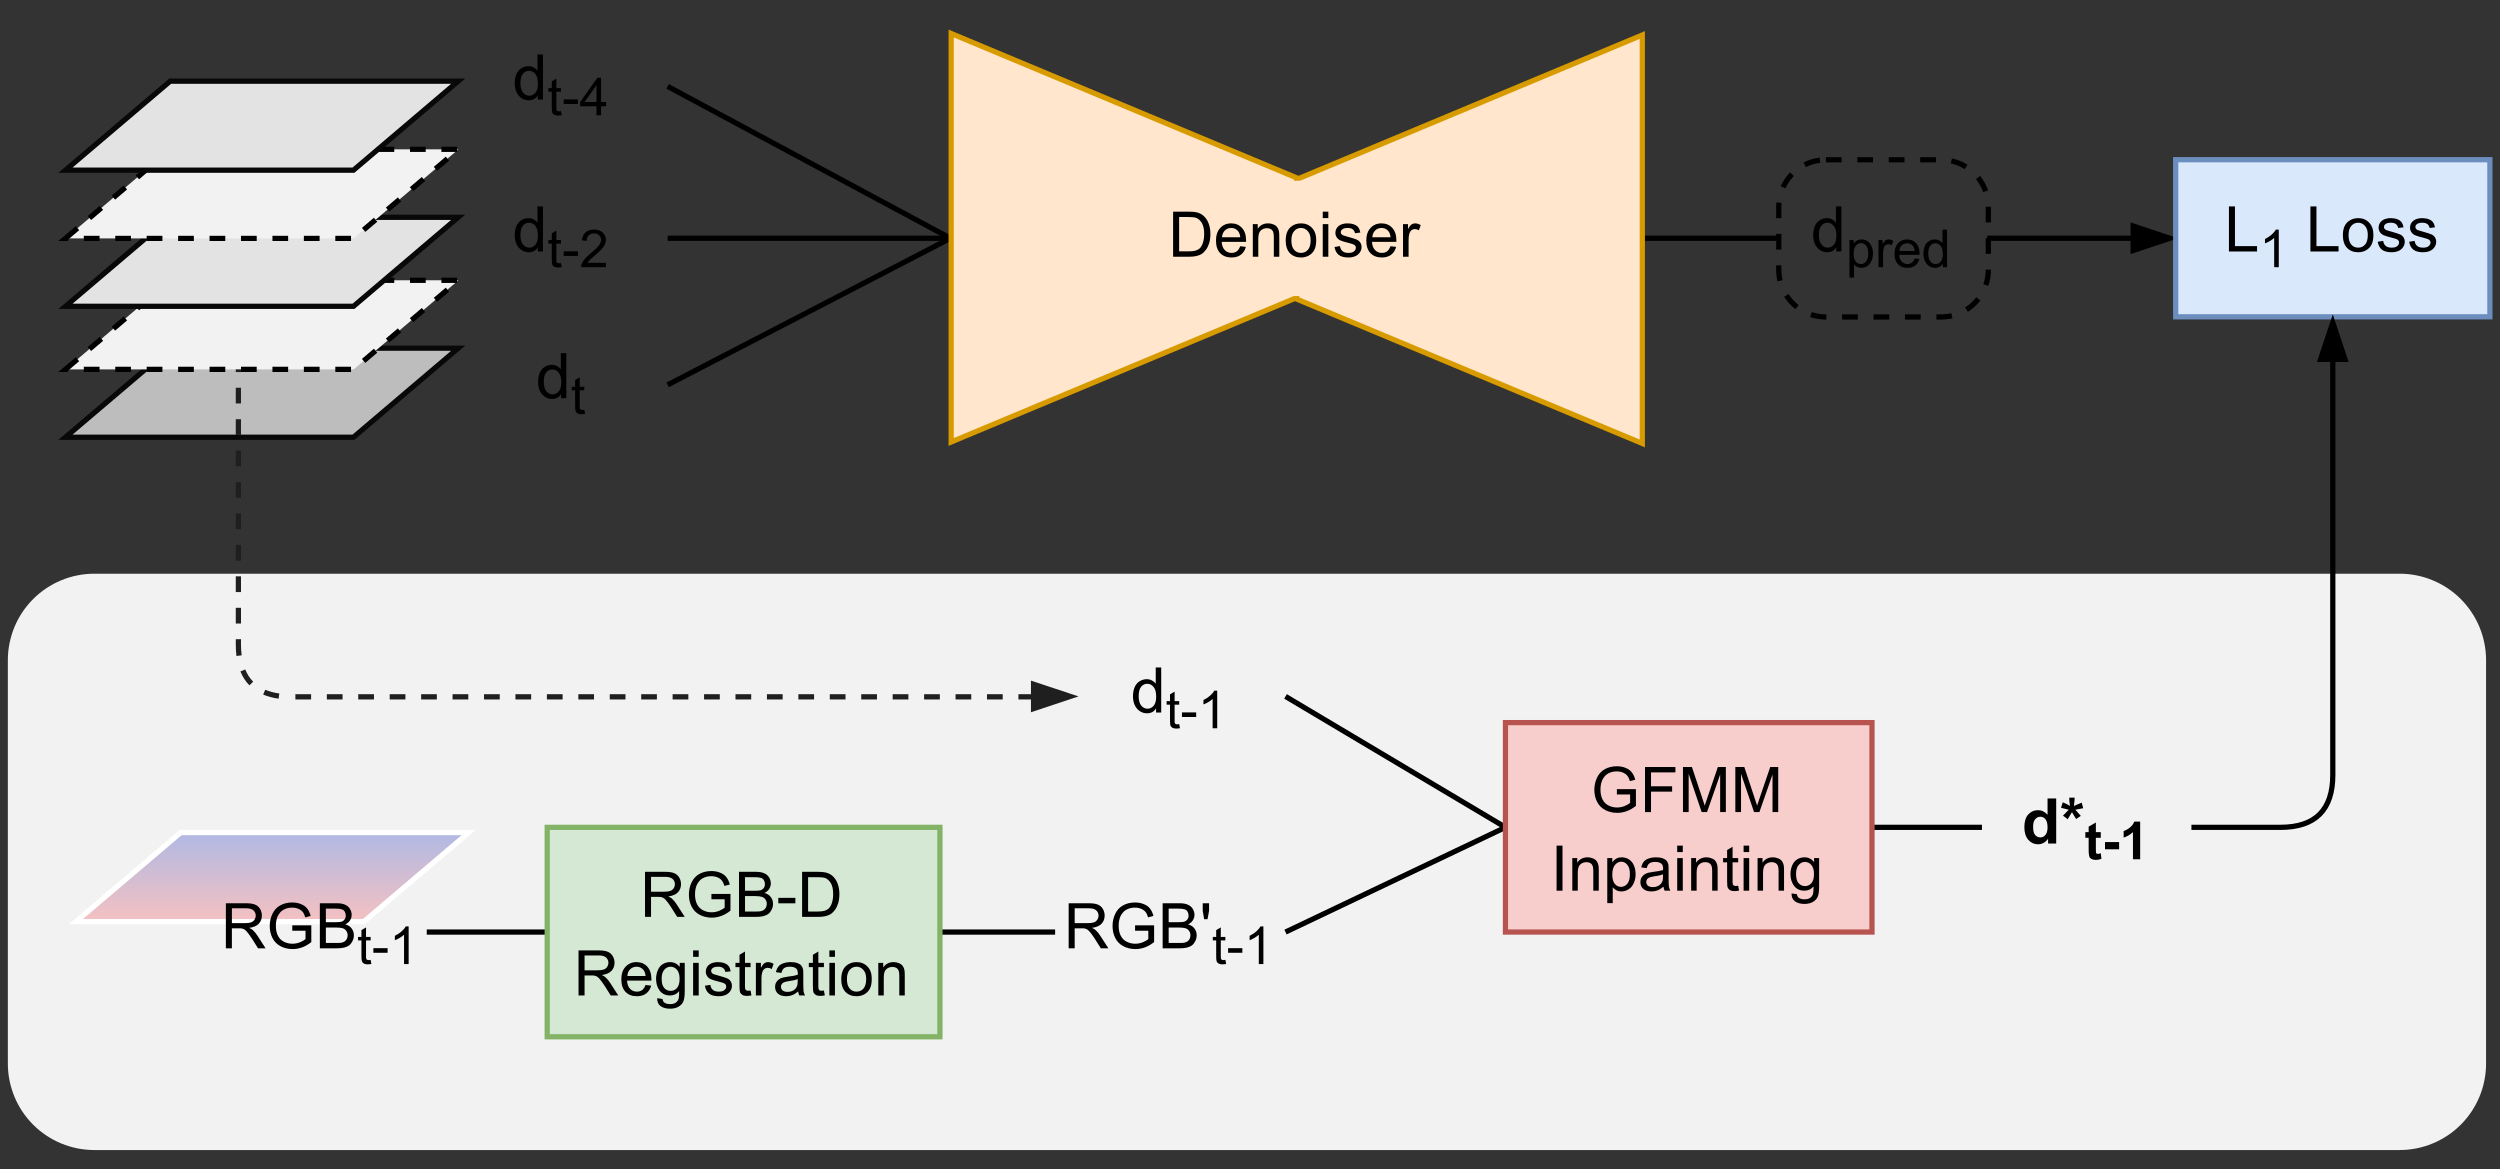 <?xml version="1.0" encoding="UTF-8" standalone="no"?>
<svg
   width="357.12pt"
   height="167.04pt"
   viewBox="0 0 357.12 167.04"
   version="1.1"
   id="svg667"
   xmlns:xlink="http://www.w3.org/1999/xlink"
   xmlns="http://www.w3.org/2000/svg"
   xmlns:svg="http://www.w3.org/2000/svg">
  <rect x="0" y="0" width="357.12" height="167.04" fill="#333333" stroke="none"/>
  <defs
     id="defs379">
    <g
       id="g112">
      <g
         id="glyph-0-0" />
      <g
         id="glyph-0-1">
        <path
           d="M 3.609 0 L 3.609 -0.594 C 3.316 -0.125 2.883 0.109 2.312 0.109 C 1.938 0.109 1.594 0.004 1.281 -0.203 C 0.977 -0.41 0.738 -0.695 0.562 -1.062 C 0.395 -1.426 0.312 -1.848 0.312 -2.328 C 0.312 -2.785 0.383 -3.203 0.531 -3.578 C 0.688 -3.961 0.922 -4.254 1.234 -4.453 C 1.547 -4.66 1.895 -4.766 2.281 -4.766 C 2.562 -4.766 2.812 -4.703 3.031 -4.578 C 3.25 -4.461 3.426 -4.312 3.562 -4.125 L 3.562 -6.438 L 4.344 -6.438 L 4.344 0 Z M 1.125 -2.328 C 1.125 -1.734 1.25 -1.285 1.5 -0.984 C 1.75 -0.691 2.047 -0.547 2.391 -0.547 C 2.734 -0.547 3.023 -0.688 3.266 -0.969 C 3.504 -1.25 3.625 -1.68 3.625 -2.266 C 3.625 -2.898 3.5 -3.363 3.25 -3.656 C 3.008 -3.957 2.707 -4.109 2.344 -4.109 C 2 -4.109 1.707 -3.961 1.469 -3.672 C 1.238 -3.391 1.125 -2.941 1.125 -2.328 Z M 1.125 -2.328 "
           id="path3" />
      </g>
      <g
         id="glyph-0-2">
        <path
           d="M 0.656 0 L 0.656 -6.438 L 1.516 -6.438 L 1.516 -0.766 L 4.672 -0.766 L 4.672 0 Z M 0.656 0 "
           id="path6" />
      </g>
      <g
         id="glyph-0-3" />
      <g
         id="glyph-0-4">
        <path
           d="M 0.297 -2.328 C 0.297 -3.191 0.535 -3.832 1.016 -4.25 C 1.422 -4.594 1.91 -4.766 2.484 -4.766 C 3.117 -4.766 3.641 -4.551 4.047 -4.125 C 4.453 -3.707 4.656 -3.129 4.656 -2.391 C 4.656 -1.797 4.566 -1.328 4.391 -0.984 C 4.211 -0.641 3.953 -0.367 3.609 -0.172 C 3.266 0.016 2.891 0.109 2.484 0.109 C 1.828 0.109 1.297 -0.098 0.891 -0.516 C 0.492 -0.941 0.297 -1.547 0.297 -2.328 Z M 1.109 -2.328 C 1.109 -1.734 1.238 -1.285 1.5 -0.984 C 1.758 -0.691 2.086 -0.547 2.484 -0.547 C 2.879 -0.547 3.207 -0.691 3.469 -0.984 C 3.727 -1.285 3.859 -1.742 3.859 -2.359 C 3.859 -2.93 3.723 -3.363 3.453 -3.656 C 3.191 -3.957 2.867 -4.109 2.484 -4.109 C 2.086 -4.109 1.758 -3.957 1.5 -3.656 C 1.238 -3.363 1.109 -2.922 1.109 -2.328 Z M 1.109 -2.328 "
           id="path10" />
      </g>
      <g
         id="glyph-0-5">
        <path
           d="M 0.281 -1.391 L 1.062 -1.516 C 1.102 -1.203 1.223 -0.961 1.422 -0.797 C 1.617 -0.629 1.898 -0.547 2.266 -0.547 C 2.629 -0.547 2.895 -0.617 3.062 -0.766 C 3.238 -0.91 3.328 -1.082 3.328 -1.281 C 3.328 -1.457 3.25 -1.598 3.094 -1.703 C 2.988 -1.773 2.723 -1.863 2.297 -1.969 C 1.711 -2.113 1.305 -2.238 1.078 -2.344 C 0.859 -2.457 0.691 -2.609 0.578 -2.797 C 0.461 -2.984 0.406 -3.191 0.406 -3.422 C 0.406 -3.629 0.453 -3.82 0.547 -4 C 0.641 -4.176 0.77 -4.32 0.938 -4.438 C 1.062 -4.531 1.227 -4.609 1.438 -4.672 C 1.656 -4.734 1.883 -4.766 2.125 -4.766 C 2.488 -4.766 2.805 -4.711 3.078 -4.609 C 3.359 -4.504 3.562 -4.359 3.688 -4.172 C 3.82 -3.992 3.914 -3.754 3.969 -3.453 L 3.203 -3.359 C 3.16 -3.598 3.055 -3.781 2.891 -3.906 C 2.723 -4.039 2.488 -4.109 2.188 -4.109 C 1.82 -4.109 1.562 -4.047 1.406 -3.922 C 1.25 -3.805 1.172 -3.672 1.172 -3.516 C 1.172 -3.41 1.203 -3.316 1.266 -3.234 C 1.328 -3.148 1.43 -3.082 1.578 -3.031 C 1.648 -3 1.879 -2.93 2.266 -2.828 C 2.828 -2.672 3.219 -2.547 3.438 -2.453 C 3.656 -2.359 3.828 -2.219 3.953 -2.031 C 4.078 -1.852 4.141 -1.633 4.141 -1.375 C 4.141 -1.102 4.062 -0.852 3.906 -0.625 C 3.758 -0.395 3.539 -0.211 3.25 -0.078 C 2.957 0.047 2.629 0.109 2.266 0.109 C 1.66 0.109 1.195 -0.016 0.875 -0.266 C 0.562 -0.523 0.363 -0.898 0.281 -1.391 Z M 0.281 -1.391 "
           id="path13" />
      </g>
      <g
         id="glyph-0-6">
        <path
           d="M 0.703 0 L 0.703 -6.438 L 3.562 -6.438 C 4.133 -6.438 4.566 -6.375 4.859 -6.25 C 5.16 -6.133 5.398 -5.93 5.578 -5.641 C 5.754 -5.348 5.844 -5.023 5.844 -4.672 C 5.844 -4.211 5.695 -3.828 5.406 -3.516 C 5.113 -3.203 4.656 -3.004 4.031 -2.922 C 4.258 -2.816 4.43 -2.711 4.547 -2.609 C 4.797 -2.379 5.031 -2.094 5.25 -1.75 L 6.375 0 L 5.297 0 L 4.453 -1.344 C 4.203 -1.727 3.992 -2.02 3.828 -2.219 C 3.672 -2.426 3.531 -2.57 3.406 -2.656 C 3.281 -2.738 3.148 -2.797 3.016 -2.828 C 2.922 -2.848 2.766 -2.859 2.547 -2.859 L 1.562 -2.859 L 1.562 0 Z M 1.562 -3.594 L 3.391 -3.594 C 3.773 -3.594 4.078 -3.629 4.297 -3.703 C 4.516 -3.785 4.68 -3.914 4.797 -4.094 C 4.91 -4.27 4.969 -4.461 4.969 -4.672 C 4.969 -4.973 4.859 -5.223 4.641 -5.422 C 4.422 -5.617 4.07 -5.719 3.594 -5.719 L 1.562 -5.719 Z M 1.562 -3.594 "
           id="path16" />
      </g>
      <g
         id="glyph-0-7">
        <path
           d="M 3.703 -2.516 L 3.703 -3.281 L 6.422 -3.281 L 6.422 -0.891 C 6.004 -0.555 5.57 -0.305 5.125 -0.141 C 4.688 0.023 4.234 0.109 3.766 0.109 C 3.129 0.109 2.551 -0.023 2.031 -0.297 C 1.52 -0.566 1.133 -0.957 0.875 -1.469 C 0.613 -1.977 0.484 -2.551 0.484 -3.188 C 0.484 -3.812 0.613 -4.395 0.875 -4.938 C 1.133 -5.477 1.508 -5.879 2 -6.141 C 2.488 -6.41 3.055 -6.547 3.703 -6.547 C 4.16 -6.547 4.578 -6.469 4.953 -6.312 C 5.328 -6.164 5.617 -5.957 5.828 -5.688 C 6.047 -5.414 6.211 -5.062 6.328 -4.625 L 5.562 -4.422 C 5.469 -4.742 5.348 -5 5.203 -5.188 C 5.055 -5.375 4.848 -5.523 4.578 -5.641 C 4.316 -5.754 4.023 -5.812 3.703 -5.812 C 3.316 -5.812 2.977 -5.75 2.688 -5.625 C 2.406 -5.508 2.176 -5.352 2 -5.156 C 1.832 -4.969 1.695 -4.758 1.594 -4.531 C 1.438 -4.133 1.359 -3.703 1.359 -3.234 C 1.359 -2.66 1.457 -2.18 1.656 -1.797 C 1.852 -1.41 2.141 -1.125 2.516 -0.938 C 2.891 -0.75 3.289 -0.656 3.719 -0.656 C 4.082 -0.656 4.441 -0.723 4.797 -0.859 C 5.148 -1.004 5.414 -1.16 5.594 -1.328 L 5.594 -2.516 Z M 3.703 -2.516 "
           id="path19" />
      </g>
      <g
         id="glyph-0-8">
        <path
           d="M 0.656 0 L 0.656 -6.438 L 3.078 -6.438 C 3.566 -6.438 3.957 -6.367 4.25 -6.234 C 4.551 -6.109 4.785 -5.91 4.953 -5.641 C 5.117 -5.367 5.203 -5.082 5.203 -4.781 C 5.203 -4.508 5.125 -4.25 4.969 -4 C 4.82 -3.758 4.598 -3.566 4.297 -3.422 C 4.691 -3.305 4.992 -3.109 5.203 -2.828 C 5.41 -2.555 5.516 -2.234 5.516 -1.859 C 5.516 -1.555 5.445 -1.273 5.312 -1.016 C 5.188 -0.766 5.031 -0.566 4.844 -0.422 C 4.664 -0.285 4.43 -0.18 4.141 -0.109 C 3.859 -0.035 3.516 0 3.109 0 Z M 1.516 -3.734 L 2.906 -3.734 C 3.281 -3.734 3.551 -3.754 3.719 -3.797 C 3.926 -3.867 4.082 -3.977 4.188 -4.125 C 4.301 -4.27 4.359 -4.457 4.359 -4.688 C 4.359 -4.895 4.305 -5.082 4.203 -5.25 C 4.109 -5.414 3.961 -5.523 3.766 -5.578 C 3.578 -5.641 3.254 -5.672 2.797 -5.672 L 1.516 -5.672 Z M 1.516 -0.766 L 3.109 -0.766 C 3.379 -0.766 3.57 -0.773 3.688 -0.797 C 3.883 -0.828 4.047 -0.883 4.172 -0.969 C 4.305 -1.051 4.414 -1.172 4.5 -1.328 C 4.582 -1.484 4.625 -1.66 4.625 -1.859 C 4.625 -2.098 4.562 -2.305 4.438 -2.484 C 4.32 -2.66 4.156 -2.785 3.938 -2.859 C 3.719 -2.93 3.406 -2.969 3 -2.969 L 1.516 -2.969 Z M 1.516 -0.766 "
           id="path22" />
      </g>
      <g
         id="glyph-0-9">
        <path
           d="M 0.594 -4.156 L 0.391 -5.359 L 0.391 -6.438 L 1.297 -6.438 L 1.297 -5.359 L 1.078 -4.156 Z M 0.594 -4.156 "
           id="path25" />
      </g>
      <g
         id="glyph-0-10">
        <path
           d="M 0.734 0 L 0.734 -6.438 L 5.078 -6.438 L 5.078 -5.672 L 1.594 -5.672 L 1.594 -3.688 L 4.609 -3.688 L 4.609 -2.922 L 1.594 -2.922 L 1.594 0 Z M 0.734 0 "
           id="path28" />
      </g>
      <g
         id="glyph-0-11">
        <path
           d="M 0.672 0 L 0.672 -6.438 L 1.953 -6.438 L 3.469 -1.875 C 3.613 -1.445 3.719 -1.129 3.781 -0.922 C 3.852 -1.16 3.969 -1.504 4.125 -1.953 L 5.656 -6.438 L 6.797 -6.438 L 6.797 0 L 5.984 0 L 5.984 -5.375 L 4.109 0 L 3.344 0 L 1.484 -5.469 L 1.484 0 Z M 0.672 0 "
           id="path31" />
      </g>
      <g
         id="glyph-0-12">
        <path
           d="M 0.844 0 L 0.844 -6.438 L 1.688 -6.438 L 1.688 0 Z M 0.844 0 "
           id="path34" />
      </g>
      <g
         id="glyph-0-13">
        <path
           d="M 0.594 0 L 0.594 -4.656 L 1.297 -4.656 L 1.297 -4 C 1.641 -4.508 2.133 -4.766 2.781 -4.766 C 3.062 -4.766 3.316 -4.711 3.547 -4.609 C 3.785 -4.516 3.961 -4.383 4.078 -4.219 C 4.203 -4.051 4.285 -3.852 4.328 -3.625 C 4.359 -3.477 4.375 -3.223 4.375 -2.859 L 4.375 0 L 3.594 0 L 3.594 -2.828 C 3.594 -3.148 3.562 -3.391 3.5 -3.547 C 3.438 -3.711 3.328 -3.844 3.172 -3.938 C 3.016 -4.031 2.832 -4.078 2.625 -4.078 C 2.281 -4.078 1.984 -3.969 1.734 -3.75 C 1.492 -3.539 1.375 -3.141 1.375 -2.547 L 1.375 0 Z M 0.594 0 "
           id="path37" />
      </g>
      <g
         id="glyph-0-14">
        <path
           d="M 0.594 1.781 L 0.594 -4.656 L 1.312 -4.656 L 1.312 -4.047 C 1.477 -4.285 1.664 -4.461 1.875 -4.578 C 2.094 -4.703 2.352 -4.766 2.656 -4.766 C 3.062 -4.766 3.414 -4.66 3.719 -4.453 C 4.02 -4.254 4.25 -3.969 4.406 -3.594 C 4.562 -3.219 4.641 -2.805 4.641 -2.359 C 4.641 -1.891 4.551 -1.461 4.375 -1.078 C 4.207 -0.691 3.957 -0.395 3.625 -0.188 C 3.301 0.008 2.961 0.109 2.609 0.109 C 2.348 0.109 2.109 0.051 1.891 -0.062 C 1.68 -0.176 1.508 -0.316 1.375 -0.484 L 1.375 1.781 Z M 1.312 -2.297 C 1.312 -1.703 1.43 -1.258 1.672 -0.969 C 1.91 -0.688 2.203 -0.547 2.547 -0.547 C 2.898 -0.547 3.203 -0.691 3.453 -0.984 C 3.703 -1.285 3.828 -1.75 3.828 -2.375 C 3.828 -2.969 3.703 -3.41 3.453 -3.703 C 3.211 -3.992 2.926 -4.141 2.594 -4.141 C 2.25 -4.141 1.945 -3.984 1.688 -3.672 C 1.438 -3.359 1.312 -2.898 1.312 -2.297 Z M 1.312 -2.297 "
           id="path40" />
      </g>
      <g
         id="glyph-0-15">
        <path
           d="M 3.625 -0.578 C 3.332 -0.328 3.051 -0.148 2.781 -0.047 C 2.508 0.055 2.223 0.109 1.922 0.109 C 1.41 0.109 1.016 -0.016 0.734 -0.266 C 0.461 -0.516 0.328 -0.836 0.328 -1.234 C 0.328 -1.461 0.379 -1.672 0.484 -1.859 C 0.586 -2.047 0.723 -2.195 0.891 -2.312 C 1.055 -2.426 1.242 -2.508 1.453 -2.562 C 1.609 -2.602 1.844 -2.645 2.156 -2.688 C 2.789 -2.758 3.258 -2.848 3.562 -2.953 C 3.57 -3.066 3.578 -3.133 3.578 -3.156 C 3.578 -3.477 3.5 -3.707 3.344 -3.844 C 3.145 -4.02 2.848 -4.109 2.453 -4.109 C 2.078 -4.109 1.801 -4.039 1.625 -3.906 C 1.445 -3.781 1.316 -3.551 1.234 -3.219 L 0.453 -3.328 C 0.523 -3.66 0.641 -3.926 0.797 -4.125 C 0.961 -4.332 1.195 -4.488 1.5 -4.594 C 1.812 -4.707 2.164 -4.766 2.562 -4.766 C 2.957 -4.766 3.281 -4.719 3.531 -4.625 C 3.781 -4.531 3.961 -4.41 4.078 -4.266 C 4.191 -4.129 4.273 -3.953 4.328 -3.734 C 4.348 -3.598 4.359 -3.352 4.359 -3 L 4.359 -1.953 C 4.359 -1.211 4.375 -0.742 4.406 -0.547 C 4.445 -0.359 4.516 -0.176 4.609 0 L 3.797 0 C 3.711 -0.164 3.656 -0.359 3.625 -0.578 Z M 3.562 -2.344 C 3.281 -2.219 2.852 -2.117 2.281 -2.047 C 1.957 -1.992 1.727 -1.938 1.594 -1.875 C 1.457 -1.82 1.352 -1.738 1.281 -1.625 C 1.207 -1.508 1.172 -1.383 1.172 -1.25 C 1.172 -1.039 1.25 -0.863 1.406 -0.719 C 1.562 -0.582 1.797 -0.516 2.109 -0.516 C 2.41 -0.516 2.676 -0.578 2.906 -0.703 C 3.145 -0.836 3.32 -1.023 3.438 -1.266 C 3.52 -1.441 3.562 -1.703 3.562 -2.047 Z M 3.562 -2.344 "
           id="path43" />
      </g>
      <g
         id="glyph-0-16">
        <path
           d="M 0.594 -5.516 L 0.594 -6.438 L 1.391 -6.438 L 1.391 -5.516 Z M 0.594 0 L 0.594 -4.656 L 1.391 -4.656 L 1.391 0 Z M 0.594 0 "
           id="path46" />
      </g>
      <g
         id="glyph-0-17">
        <path
           d="M 2.312 -0.703 L 2.438 -0.016 C 2.207 0.035 2.004 0.062 1.828 0.062 C 1.547 0.062 1.328 0.02 1.172 -0.062 C 1.016 -0.156 0.898 -0.273 0.828 -0.422 C 0.766 -0.578 0.734 -0.891 0.734 -1.359 L 0.734 -4.047 L 0.156 -4.047 L 0.156 -4.656 L 0.734 -4.656 L 0.734 -5.812 L 1.516 -6.281 L 1.516 -4.656 L 2.312 -4.656 L 2.312 -4.047 L 1.516 -4.047 L 1.516 -1.328 C 1.516 -1.098 1.531 -0.953 1.562 -0.891 C 1.594 -0.828 1.641 -0.773 1.703 -0.734 C 1.766 -0.691 1.852 -0.672 1.969 -0.672 C 2.051 -0.672 2.164 -0.68 2.312 -0.703 Z M 2.312 -0.703 "
           id="path49" />
      </g>
      <g
         id="glyph-0-18">
        <path
           d="M 0.453 0.391 L 1.219 0.5 C 1.25 0.738 1.336 0.91 1.484 1.016 C 1.68 1.16 1.945 1.234 2.281 1.234 C 2.645 1.234 2.926 1.16 3.125 1.016 C 3.332 0.867 3.469 0.664 3.531 0.406 C 3.57 0.238 3.594 -0.098 3.594 -0.609 C 3.25 -0.203 2.816 0 2.297 0 C 1.66 0 1.164 -0.227 0.812 -0.688 C 0.469 -1.156 0.297 -1.711 0.297 -2.359 C 0.297 -2.797 0.375 -3.203 0.531 -3.578 C 0.688 -3.961 0.914 -4.254 1.219 -4.453 C 1.531 -4.66 1.895 -4.766 2.312 -4.766 C 2.852 -4.766 3.305 -4.539 3.672 -4.094 L 3.672 -4.656 L 4.391 -4.656 L 4.391 -0.625 C 4.391 0.094 4.316 0.602 4.172 0.906 C 4.023 1.207 3.789 1.445 3.469 1.625 C 3.145 1.801 2.754 1.891 2.297 1.891 C 1.734 1.891 1.281 1.766 0.938 1.516 C 0.602 1.266 0.441 0.891 0.453 0.391 Z M 1.094 -2.406 C 1.094 -1.801 1.211 -1.359 1.453 -1.078 C 1.703 -0.797 2.008 -0.656 2.375 -0.656 C 2.738 -0.656 3.039 -0.789 3.281 -1.062 C 3.531 -1.344 3.656 -1.785 3.656 -2.391 C 3.656 -2.953 3.531 -3.379 3.281 -3.672 C 3.031 -3.961 2.723 -4.109 2.359 -4.109 C 2.016 -4.109 1.719 -3.961 1.469 -3.672 C 1.219 -3.391 1.094 -2.969 1.094 -2.406 Z M 1.094 -2.406 "
           id="path52" />
      </g>
      <g
         id="glyph-0-19">
        <path
           d="M 0.281 -1.938 L 0.281 -2.719 L 2.719 -2.719 L 2.719 -1.938 Z M 0.281 -1.938 "
           id="path55" />
      </g>
      <g
         id="glyph-0-20">
        <path
           d="M 0.688 0 L 0.688 -6.438 L 2.906 -6.438 C 3.406 -6.438 3.785 -6.406 4.047 -6.344 C 4.422 -6.258 4.738 -6.102 5 -5.875 C 5.332 -5.594 5.582 -5.227 5.75 -4.781 C 5.926 -4.332 6.016 -3.82 6.016 -3.25 C 6.016 -2.758 5.957 -2.328 5.844 -1.953 C 5.727 -1.578 5.578 -1.266 5.391 -1.016 C 5.211 -0.766 5.02 -0.566 4.812 -0.422 C 4.602 -0.285 4.348 -0.18 4.047 -0.109 C 3.742 -0.035 3.398 0 3.016 0 Z M 1.547 -0.766 L 2.922 -0.766 C 3.336 -0.766 3.664 -0.801 3.906 -0.875 C 4.156 -0.957 4.352 -1.066 4.5 -1.203 C 4.695 -1.41 4.848 -1.68 4.953 -2.016 C 5.066 -2.359 5.125 -2.773 5.125 -3.266 C 5.125 -3.93 5.016 -4.445 4.797 -4.812 C 4.578 -5.176 4.312 -5.422 4 -5.547 C 3.77 -5.629 3.398 -5.672 2.891 -5.672 L 1.547 -5.672 Z M 1.547 -0.766 "
           id="path58" />
      </g>
      <g
         id="glyph-0-21">
        <path
           d="M 3.781 -1.5 L 4.594 -1.406 C 4.469 -0.926 4.227 -0.551 3.875 -0.281 C 3.531 -0.02 3.086 0.109 2.547 0.109 C 1.867 0.109 1.328 -0.098 0.922 -0.516 C 0.523 -0.941 0.328 -1.535 0.328 -2.297 C 0.328 -3.078 0.531 -3.68 0.938 -4.109 C 1.344 -4.547 1.863 -4.766 2.5 -4.766 C 3.125 -4.766 3.633 -4.551 4.031 -4.125 C 4.426 -3.695 4.625 -3.102 4.625 -2.344 C 4.625 -2.289 4.625 -2.219 4.625 -2.125 L 1.141 -2.125 C 1.172 -1.613 1.316 -1.223 1.578 -0.953 C 1.836 -0.68 2.16 -0.547 2.547 -0.547 C 2.836 -0.547 3.086 -0.617 3.297 -0.766 C 3.504 -0.922 3.664 -1.164 3.781 -1.5 Z M 1.188 -2.781 L 3.797 -2.781 C 3.754 -3.164 3.648 -3.457 3.484 -3.656 C 3.234 -3.957 2.91 -4.109 2.516 -4.109 C 2.148 -4.109 1.844 -3.988 1.594 -3.75 C 1.352 -3.508 1.219 -3.188 1.188 -2.781 Z M 1.188 -2.781 "
           id="path61" />
      </g>
      <g
         id="glyph-0-22">
        <path
           d="M 0.578 0 L 0.578 -4.656 L 1.297 -4.656 L 1.297 -3.953 C 1.473 -4.285 1.641 -4.504 1.797 -4.609 C 1.953 -4.711 2.117 -4.766 2.297 -4.766 C 2.566 -4.766 2.836 -4.68 3.109 -4.516 L 2.844 -3.781 C 2.645 -3.895 2.453 -3.953 2.266 -3.953 C 2.086 -3.953 1.93 -3.898 1.797 -3.797 C 1.66 -3.691 1.562 -3.547 1.5 -3.359 C 1.414 -3.078 1.375 -2.77 1.375 -2.438 L 1.375 0 Z M 0.578 0 "
           id="path64" />
      </g>
      <g
         id="glyph-1-0" />
      <g
         id="glyph-1-1">
        <path
           d="M 0.5 1.484 L 0.5 -3.875 L 1.094 -3.875 L 1.094 -3.375 C 1.227 -3.57 1.383 -3.719 1.562 -3.812 C 1.75 -3.914 1.969 -3.969 2.219 -3.969 C 2.551 -3.969 2.844 -3.879 3.094 -3.703 C 3.344 -3.535 3.531 -3.297 3.656 -2.984 C 3.789 -2.68 3.859 -2.344 3.859 -1.969 C 3.859 -1.57 3.785 -1.211 3.641 -0.891 C 3.504 -0.578 3.301 -0.332 3.031 -0.156 C 2.758 0.008 2.473 0.094 2.172 0.094 C 1.953 0.094 1.754 0.047 1.578 -0.047 C 1.398 -0.141 1.258 -0.258 1.156 -0.406 L 1.156 1.484 Z M 1.094 -1.922 C 1.094 -1.422 1.191 -1.051 1.391 -0.812 C 1.598 -0.57 1.844 -0.453 2.125 -0.453 C 2.414 -0.453 2.664 -0.57 2.875 -0.812 C 3.082 -1.062 3.188 -1.445 3.188 -1.969 C 3.188 -2.469 3.082 -2.836 2.875 -3.078 C 2.676 -3.328 2.438 -3.453 2.156 -3.453 C 1.875 -3.453 1.625 -3.32 1.406 -3.062 C 1.195 -2.801 1.094 -2.422 1.094 -1.922 Z M 1.094 -1.922 "
           id="path68" />
      </g>
      <g
         id="glyph-1-2">
        <path
           d="M 0.484 0 L 0.484 -3.875 L 1.078 -3.875 L 1.078 -3.297 C 1.223 -3.566 1.359 -3.742 1.484 -3.828 C 1.617 -3.922 1.766 -3.969 1.922 -3.969 C 2.141 -3.969 2.363 -3.895 2.594 -3.75 L 2.375 -3.141 C 2.207 -3.234 2.047 -3.281 1.891 -3.281 C 1.742 -3.281 1.613 -3.238 1.5 -3.156 C 1.383 -3.07 1.301 -2.953 1.25 -2.797 C 1.176 -2.566 1.141 -2.312 1.141 -2.031 L 1.141 0 Z M 0.484 0 "
           id="path71" />
      </g>
      <g
         id="glyph-1-3">
        <path
           d="M 3.156 -1.25 L 3.828 -1.172 C 3.723 -0.766 3.523 -0.453 3.234 -0.234 C 2.941 -0.016 2.57 0.094 2.125 0.094 C 1.551 0.094 1.098 -0.082 0.766 -0.438 C 0.441 -0.789 0.281 -1.281 0.281 -1.906 C 0.281 -2.562 0.445 -3.066 0.781 -3.422 C 1.113 -3.785 1.551 -3.969 2.094 -3.969 C 2.602 -3.969 3.023 -3.789 3.359 -3.438 C 3.691 -3.082 3.859 -2.586 3.859 -1.953 C 3.859 -1.91 3.852 -1.848 3.844 -1.766 L 0.953 -1.766 C 0.973 -1.348 1.094 -1.023 1.312 -0.797 C 1.531 -0.566 1.801 -0.453 2.125 -0.453 C 2.363 -0.453 2.566 -0.516 2.734 -0.641 C 2.91 -0.766 3.051 -0.969 3.156 -1.25 Z M 0.984 -2.312 L 3.156 -2.312 C 3.125 -2.633 3.039 -2.879 2.906 -3.047 C 2.695 -3.297 2.426 -3.422 2.094 -3.422 C 1.789 -3.422 1.535 -3.32 1.328 -3.125 C 1.117 -2.926 1.004 -2.656 0.984 -2.312 Z M 0.984 -2.312 "
           id="path74" />
      </g>
      <g
         id="glyph-1-4">
        <path
           d="M 3.016 0 L 3.016 -0.484 C 2.766 -0.098 2.398 0.094 1.922 0.094 C 1.617 0.094 1.336 0.008 1.078 -0.156 C 0.816 -0.332 0.613 -0.57 0.469 -0.875 C 0.32 -1.188 0.25 -1.539 0.25 -1.938 C 0.25 -2.32 0.312 -2.672 0.438 -2.984 C 0.57 -3.305 0.77 -3.551 1.031 -3.719 C 1.289 -3.883 1.578 -3.969 1.891 -3.969 C 2.129 -3.969 2.336 -3.914 2.516 -3.812 C 2.703 -3.719 2.852 -3.594 2.969 -3.438 L 2.969 -5.359 L 3.625 -5.359 L 3.625 0 Z M 0.938 -1.938 C 0.938 -1.438 1.039 -1.062 1.25 -0.812 C 1.457 -0.57 1.703 -0.453 1.984 -0.453 C 2.273 -0.453 2.52 -0.566 2.719 -0.797 C 2.914 -1.035 3.016 -1.395 3.016 -1.875 C 3.016 -2.406 2.91 -2.797 2.703 -3.047 C 2.504 -3.297 2.254 -3.422 1.953 -3.422 C 1.66 -3.422 1.414 -3.301 1.219 -3.062 C 1.031 -2.82 0.938 -2.445 0.938 -1.938 Z M 0.938 -1.938 "
           id="path77" />
      </g>
      <g
         id="glyph-1-5">
        <path
           d="M 2.781 0 L 2.125 0 L 2.125 -4.188 C 1.969 -4.039 1.758 -3.891 1.5 -3.734 C 1.25 -3.586 1.02 -3.477 0.812 -3.406 L 0.812 -4.031 C 1.176 -4.207 1.492 -4.414 1.766 -4.656 C 2.047 -4.906 2.242 -5.145 2.359 -5.375 L 2.781 -5.375 Z M 2.781 0 "
           id="path80" />
      </g>
      <g
         id="glyph-1-6">
        <path
           d="M 1.922 -0.594 L 2.031 0 C 1.844 0.031 1.676 0.047 1.531 0.047 C 1.289 0.047 1.102 0.008 0.969 -0.062 C 0.844 -0.133 0.75 -0.234 0.688 -0.359 C 0.633 -0.484 0.609 -0.742 0.609 -1.141 L 0.609 -3.375 L 0.125 -3.375 L 0.125 -3.875 L 0.609 -3.875 L 0.609 -4.844 L 1.266 -5.234 L 1.266 -3.875 L 1.922 -3.875 L 1.922 -3.375 L 1.266 -3.375 L 1.266 -1.094 C 1.266 -0.906 1.273 -0.785 1.297 -0.734 C 1.328 -0.68 1.367 -0.641 1.422 -0.609 C 1.473 -0.578 1.547 -0.562 1.641 -0.562 C 1.711 -0.562 1.805 -0.57 1.922 -0.594 Z M 1.922 -0.594 "
           id="path83" />
      </g>
      <g
         id="glyph-1-7">
        <path
           d="M 0.234 -1.609 L 0.234 -2.266 L 2.266 -2.266 L 2.266 -1.609 Z M 0.234 -1.609 "
           id="path86" />
      </g>
      <g
         id="glyph-1-8">
        <path
           d="M 2.422 0 L 2.422 -1.281 L 0.094 -1.281 L 0.094 -1.891 L 2.547 -5.359 L 3.078 -5.359 L 3.078 -1.891 L 3.797 -1.891 L 3.797 -1.281 L 3.078 -1.281 L 3.078 0 Z M 2.422 -1.891 L 2.422 -4.297 L 0.734 -1.891 Z M 2.422 -1.891 "
           id="path89" />
      </g>
      <g
         id="glyph-1-9">
        <path
           d="M 3.766 -0.625 L 3.766 0 L 0.234 0 C 0.223 -0.156 0.242 -0.305 0.297 -0.453 C 0.391 -0.691 0.535 -0.926 0.734 -1.156 C 0.93 -1.395 1.219 -1.672 1.594 -1.984 C 2.176 -2.461 2.566 -2.836 2.766 -3.109 C 2.973 -3.391 3.078 -3.656 3.078 -3.906 C 3.078 -4.164 2.984 -4.383 2.797 -4.562 C 2.617 -4.738 2.379 -4.828 2.078 -4.828 C 1.754 -4.828 1.5 -4.734 1.312 -4.547 C 1.125 -4.359 1.031 -4.098 1.031 -3.766 L 0.344 -3.828 C 0.395 -4.336 0.57 -4.723 0.875 -4.984 C 1.176 -5.242 1.582 -5.375 2.094 -5.375 C 2.602 -5.375 3.008 -5.234 3.312 -4.953 C 3.613 -4.672 3.766 -4.316 3.766 -3.891 C 3.766 -3.68 3.719 -3.473 3.625 -3.266 C 3.539 -3.055 3.395 -2.836 3.188 -2.609 C 2.988 -2.379 2.648 -2.062 2.172 -1.656 C 1.785 -1.332 1.535 -1.109 1.422 -0.984 C 1.305 -0.867 1.211 -0.75 1.141 -0.625 Z M 3.766 -0.625 "
           id="path92" />
      </g>
      <g
         id="glyph-2-0" />
      <g
         id="glyph-2-1">
        <path
           d="M 4.922 0 L 3.766 0 L 3.766 -0.688 C 3.578 -0.414 3.352 -0.211 3.094 -0.078 C 2.844 0.047 2.582 0.109 2.312 0.109 C 1.781 0.109 1.32 -0.102 0.938 -0.531 C 0.562 -0.969 0.375 -1.57 0.375 -2.344 C 0.375 -3.133 0.555 -3.734 0.922 -4.141 C 1.297 -4.555 1.766 -4.766 2.328 -4.766 C 2.848 -4.766 3.301 -4.547 3.688 -4.109 L 3.688 -6.438 L 4.922 -6.438 Z M 1.625 -2.438 C 1.625 -1.938 1.691 -1.57 1.828 -1.344 C 2.023 -1.031 2.305 -0.875 2.672 -0.875 C 2.953 -0.875 3.191 -0.992 3.391 -1.234 C 3.586 -1.473 3.688 -1.832 3.688 -2.312 C 3.688 -2.844 3.586 -3.227 3.391 -3.469 C 3.203 -3.707 2.957 -3.828 2.656 -3.828 C 2.363 -3.828 2.117 -3.707 1.922 -3.469 C 1.723 -3.238 1.625 -2.895 1.625 -2.438 Z M 1.625 -2.438 "
           id="path96" />
      </g>
      <g
         id="glyph-2-2">
        <path
           d="M 1.078 -3.469 L 0.406 -3.984 C 0.625 -4.223 0.848 -4.453 1.078 -4.672 C 1.16 -4.754 1.211 -4.805 1.234 -4.828 C 1.16 -4.848 0.953 -4.898 0.609 -4.984 C 0.359 -5.047 0.195 -5.086 0.125 -5.109 L 0.375 -5.891 C 0.758 -5.734 1.102 -5.562 1.406 -5.375 C 1.332 -5.852 1.297 -6.242 1.297 -6.547 L 2.078 -6.547 C 2.078 -6.328 2.039 -5.93 1.969 -5.359 C 2.02 -5.391 2.145 -5.445 2.344 -5.531 C 2.602 -5.656 2.848 -5.758 3.078 -5.844 L 3.297 -5.047 C 2.973 -4.973 2.598 -4.898 2.172 -4.828 L 2.703 -4.234 C 2.805 -4.117 2.891 -4.023 2.953 -3.953 L 2.281 -3.5 L 1.688 -4.484 C 1.508 -4.172 1.305 -3.832 1.078 -3.469 Z M 1.078 -3.469 "
           id="path99" />
      </g>
      <g
         id="glyph-3-0" />
      <g
         id="glyph-3-1">
        <path
           d="M 2.312 -3.875 L 2.312 -3.062 L 1.609 -3.062 L 1.609 -1.5 C 1.609 -1.176 1.613 -0.988 1.625 -0.938 C 1.645 -0.883 1.676 -0.844 1.719 -0.812 C 1.77 -0.781 1.832 -0.766 1.906 -0.766 C 2 -0.766 2.133 -0.797 2.312 -0.859 L 2.406 -0.062 C 2.164 0.039 1.895 0.094 1.594 0.094 C 1.406 0.094 1.234 0.062 1.078 0 C 0.93 -0.062 0.82 -0.141 0.75 -0.234 C 0.688 -0.336 0.645 -0.473 0.625 -0.641 C 0.594 -0.766 0.578 -1.008 0.578 -1.375 L 0.578 -3.062 L 0.109 -3.062 L 0.109 -3.875 L 0.578 -3.875 L 0.578 -4.656 L 1.609 -5.25 L 1.609 -3.875 Z M 2.312 -3.875 "
           id="path103" />
      </g>
      <g
         id="glyph-3-2">
        <path
           d="M 0.422 -1.422 L 0.422 -2.453 L 2.438 -2.453 L 2.438 -1.422 Z M 0.422 -1.422 "
           id="path106" />
      </g>
      <g
         id="glyph-3-3">
        <path
           d="M 2.953 0 L 1.922 0 L 1.922 -3.875 C 1.547 -3.52 1.102 -3.258 0.594 -3.094 L 0.594 -4.031 C 0.863 -4.113 1.156 -4.273 1.469 -4.516 C 1.781 -4.766 1.992 -5.051 2.109 -5.375 L 2.953 -5.375 Z M 2.953 0 "
           id="path109" />
      </g>
    </g>
    <clipPath
       id="clip-0">
      <path
         clip-rule="nonzero"
         d="M 10 119 L 67 119 L 67 132 L 10 132 Z M 10 119 "
         id="path114" />
    </clipPath>
    <clipPath
       id="clip-1">
      <path
         clip-rule="nonzero"
         d="M 10.852 131.723 L 25.82 119 L 66.984 119 L 52.016 131.723 Z M 10.852 131.723 "
         id="path117" />
    </clipPath>
    <linearGradient
       id="linear-pattern-0"
       gradientUnits="userSpaceOnUse"
       x1="0"
       y1="0"
       x2="0"
       y2="1"
       gradientTransform="matrix(56.132, 0, 0, 12.723, 10.852, 119)">
      <stop
         offset="0"
         stop-color="rgb(69.398%, 72.499%, 89%)"
         stop-opacity="1"
         id="stop120" />
      <stop
         offset="0.008"
         stop-color="rgb(69.502%, 72.511%, 88.947%)"
         stop-opacity="1"
         id="stop122" />
      <stop
         offset="0.016"
         stop-color="rgb(69.711%, 72.536%, 88.843%)"
         stop-opacity="1"
         id="stop124" />
      <stop
         offset="0.023"
         stop-color="rgb(69.92%, 72.562%, 88.739%)"
         stop-opacity="1"
         id="stop126" />
      <stop
         offset="0.031"
         stop-color="rgb(70.129%, 72.586%, 88.635%)"
         stop-opacity="1"
         id="stop128" />
      <stop
         offset="0.039"
         stop-color="rgb(70.337%, 72.612%, 88.531%)"
         stop-opacity="1"
         id="stop130" />
      <stop
         offset="0.047"
         stop-color="rgb(70.546%, 72.636%, 88.428%)"
         stop-opacity="1"
         id="stop132" />
      <stop
         offset="0.055"
         stop-color="rgb(70.755%, 72.661%, 88.324%)"
         stop-opacity="1"
         id="stop134" />
      <stop
         offset="0.062"
         stop-color="rgb(70.963%, 72.687%, 88.22%)"
         stop-opacity="1"
         id="stop136" />
      <stop
         offset="0.07"
         stop-color="rgb(71.172%, 72.711%, 88.116%)"
         stop-opacity="1"
         id="stop138" />
      <stop
         offset="0.078"
         stop-color="rgb(71.381%, 72.737%, 88.013%)"
         stop-opacity="1"
         id="stop140" />
      <stop
         offset="0.086"
         stop-color="rgb(71.59%, 72.762%, 87.907%)"
         stop-opacity="1"
         id="stop142" />
      <stop
         offset="0.094"
         stop-color="rgb(71.797%, 72.786%, 87.804%)"
         stop-opacity="1"
         id="stop144" />
      <stop
         offset="0.102"
         stop-color="rgb(72.006%, 72.812%, 87.7%)"
         stop-opacity="1"
         id="stop146" />
      <stop
         offset="0.109"
         stop-color="rgb(72.215%, 72.836%, 87.596%)"
         stop-opacity="1"
         id="stop148" />
      <stop
         offset="0.117"
         stop-color="rgb(72.423%, 72.861%, 87.492%)"
         stop-opacity="1"
         id="stop150" />
      <stop
         offset="0.125"
         stop-color="rgb(72.632%, 72.887%, 87.389%)"
         stop-opacity="1"
         id="stop152" />
      <stop
         offset="0.133"
         stop-color="rgb(72.841%, 72.911%, 87.285%)"
         stop-opacity="1"
         id="stop154" />
      <stop
         offset="0.141"
         stop-color="rgb(73.048%, 72.937%, 87.181%)"
         stop-opacity="1"
         id="stop156" />
      <stop
         offset="0.148"
         stop-color="rgb(73.257%, 72.961%, 87.077%)"
         stop-opacity="1"
         id="stop158" />
      <stop
         offset="0.156"
         stop-color="rgb(73.466%, 72.986%, 86.974%)"
         stop-opacity="1"
         id="stop160" />
      <stop
         offset="0.164"
         stop-color="rgb(73.676%, 73.012%, 86.87%)"
         stop-opacity="1"
         id="stop162" />
      <stop
         offset="0.172"
         stop-color="rgb(73.883%, 73.036%, 86.765%)"
         stop-opacity="1"
         id="stop164" />
      <stop
         offset="0.18"
         stop-color="rgb(74.092%, 73.062%, 86.661%)"
         stop-opacity="1"
         id="stop166" />
      <stop
         offset="0.188"
         stop-color="rgb(74.301%, 73.087%, 86.557%)"
         stop-opacity="1"
         id="stop168" />
      <stop
         offset="0.195"
         stop-color="rgb(74.509%, 73.111%, 86.453%)"
         stop-opacity="1"
         id="stop170" />
      <stop
         offset="0.203"
         stop-color="rgb(74.718%, 73.137%, 86.349%)"
         stop-opacity="1"
         id="stop172" />
      <stop
         offset="0.211"
         stop-color="rgb(74.927%, 73.161%, 86.246%)"
         stop-opacity="1"
         id="stop174" />
      <stop
         offset="0.219"
         stop-color="rgb(75.134%, 73.186%, 86.142%)"
         stop-opacity="1"
         id="stop176" />
      <stop
         offset="0.227"
         stop-color="rgb(75.343%, 73.212%, 86.038%)"
         stop-opacity="1"
         id="stop178" />
      <stop
         offset="0.234"
         stop-color="rgb(75.552%, 73.236%, 85.934%)"
         stop-opacity="1"
         id="stop180" />
      <stop
         offset="0.242"
         stop-color="rgb(75.761%, 73.262%, 85.831%)"
         stop-opacity="1"
         id="stop182" />
      <stop
         offset="0.25"
         stop-color="rgb(75.969%, 73.286%, 85.725%)"
         stop-opacity="1"
         id="stop184" />
      <stop
         offset="0.258"
         stop-color="rgb(76.178%, 73.311%, 85.622%)"
         stop-opacity="1"
         id="stop186" />
      <stop
         offset="0.266"
         stop-color="rgb(76.387%, 73.337%, 85.518%)"
         stop-opacity="1"
         id="stop188" />
      <stop
         offset="0.273"
         stop-color="rgb(76.595%, 73.361%, 85.414%)"
         stop-opacity="1"
         id="stop190" />
      <stop
         offset="0.281"
         stop-color="rgb(76.804%, 73.387%, 85.31%)"
         stop-opacity="1"
         id="stop192" />
      <stop
         offset="0.289"
         stop-color="rgb(77.013%, 73.412%, 85.207%)"
         stop-opacity="1"
         id="stop194" />
      <stop
         offset="0.297"
         stop-color="rgb(77.222%, 73.436%, 85.103%)"
         stop-opacity="1"
         id="stop196" />
      <stop
         offset="0.305"
         stop-color="rgb(77.429%, 73.462%, 84.999%)"
         stop-opacity="1"
         id="stop198" />
      <stop
         offset="0.312"
         stop-color="rgb(77.638%, 73.486%, 84.895%)"
         stop-opacity="1"
         id="stop200" />
      <stop
         offset="0.32"
         stop-color="rgb(77.847%, 73.511%, 84.792%)"
         stop-opacity="1"
         id="stop202" />
      <stop
         offset="0.328"
         stop-color="rgb(78.055%, 73.537%, 84.688%)"
         stop-opacity="1"
         id="stop204" />
      <stop
         offset="0.336"
         stop-color="rgb(78.264%, 73.561%, 84.583%)"
         stop-opacity="1"
         id="stop206" />
      <stop
         offset="0.344"
         stop-color="rgb(78.473%, 73.587%, 84.479%)"
         stop-opacity="1"
         id="stop208" />
      <stop
         offset="0.352"
         stop-color="rgb(78.68%, 73.611%, 84.375%)"
         stop-opacity="1"
         id="stop210" />
      <stop
         offset="0.359"
         stop-color="rgb(78.889%, 73.636%, 84.271%)"
         stop-opacity="1"
         id="stop212" />
      <stop
         offset="0.367"
         stop-color="rgb(79.099%, 73.662%, 84.167%)"
         stop-opacity="1"
         id="stop214" />
      <stop
         offset="0.375"
         stop-color="rgb(79.308%, 73.686%, 84.064%)"
         stop-opacity="1"
         id="stop216" />
      <stop
         offset="0.383"
         stop-color="rgb(79.515%, 73.712%, 83.96%)"
         stop-opacity="1"
         id="stop218" />
      <stop
         offset="0.391"
         stop-color="rgb(79.724%, 73.737%, 83.856%)"
         stop-opacity="1"
         id="stop220" />
      <stop
         offset="0.398"
         stop-color="rgb(79.933%, 73.761%, 83.752%)"
         stop-opacity="1"
         id="stop222" />
      <stop
         offset="0.406"
         stop-color="rgb(80.141%, 73.787%, 83.649%)"
         stop-opacity="1"
         id="stop224" />
      <stop
         offset="0.414"
         stop-color="rgb(80.35%, 73.811%, 83.543%)"
         stop-opacity="1"
         id="stop226" />
      <stop
         offset="0.422"
         stop-color="rgb(80.559%, 73.836%, 83.44%)"
         stop-opacity="1"
         id="stop228" />
      <stop
         offset="0.43"
         stop-color="rgb(80.768%, 73.862%, 83.336%)"
         stop-opacity="1"
         id="stop230" />
      <stop
         offset="0.438"
         stop-color="rgb(80.975%, 73.886%, 83.232%)"
         stop-opacity="1"
         id="stop232" />
      <stop
         offset="0.445"
         stop-color="rgb(81.184%, 73.912%, 83.128%)"
         stop-opacity="1"
         id="stop234" />
      <stop
         offset="0.453"
         stop-color="rgb(81.393%, 73.936%, 83.025%)"
         stop-opacity="1"
         id="stop236" />
      <stop
         offset="0.461"
         stop-color="rgb(81.601%, 73.961%, 82.921%)"
         stop-opacity="1"
         id="stop238" />
      <stop
         offset="0.469"
         stop-color="rgb(81.81%, 73.987%, 82.817%)"
         stop-opacity="1"
         id="stop240" />
      <stop
         offset="0.477"
         stop-color="rgb(82.019%, 74.011%, 82.713%)"
         stop-opacity="1"
         id="stop242" />
      <stop
         offset="0.484"
         stop-color="rgb(82.227%, 74.037%, 82.61%)"
         stop-opacity="1"
         id="stop244" />
      <stop
         offset="0.492"
         stop-color="rgb(82.436%, 74.062%, 82.504%)"
         stop-opacity="1"
         id="stop246" />
      <stop
         offset="0.5"
         stop-color="rgb(82.645%, 74.086%, 82.401%)"
         stop-opacity="1"
         id="stop248" />
      <stop
         offset="0.508"
         stop-color="rgb(82.854%, 74.112%, 82.297%)"
         stop-opacity="1"
         id="stop250" />
      <stop
         offset="0.516"
         stop-color="rgb(83.061%, 74.136%, 82.193%)"
         stop-opacity="1"
         id="stop252" />
      <stop
         offset="0.523"
         stop-color="rgb(83.27%, 74.161%, 82.089%)"
         stop-opacity="1"
         id="stop254" />
      <stop
         offset="0.531"
         stop-color="rgb(83.479%, 74.187%, 81.985%)"
         stop-opacity="1"
         id="stop256" />
      <stop
         offset="0.539"
         stop-color="rgb(83.687%, 74.211%, 81.882%)"
         stop-opacity="1"
         id="stop258" />
      <stop
         offset="0.547"
         stop-color="rgb(83.896%, 74.237%, 81.778%)"
         stop-opacity="1"
         id="stop260" />
      <stop
         offset="0.555"
         stop-color="rgb(84.105%, 74.261%, 81.674%)"
         stop-opacity="1"
         id="stop262" />
      <stop
         offset="0.562"
         stop-color="rgb(84.312%, 74.286%, 81.57%)"
         stop-opacity="1"
         id="stop264" />
      <stop
         offset="0.57"
         stop-color="rgb(84.521%, 74.312%, 81.467%)"
         stop-opacity="1"
         id="stop266" />
      <stop
         offset="0.578"
         stop-color="rgb(84.731%, 74.336%, 81.361%)"
         stop-opacity="1"
         id="stop268" />
      <stop
         offset="0.586"
         stop-color="rgb(84.94%, 74.362%, 81.258%)"
         stop-opacity="1"
         id="stop270" />
      <stop
         offset="0.594"
         stop-color="rgb(85.147%, 74.387%, 81.154%)"
         stop-opacity="1"
         id="stop272" />
      <stop
         offset="0.602"
         stop-color="rgb(85.356%, 74.411%, 81.05%)"
         stop-opacity="1"
         id="stop274" />
      <stop
         offset="0.609"
         stop-color="rgb(85.565%, 74.437%, 80.946%)"
         stop-opacity="1"
         id="stop276" />
      <stop
         offset="0.617"
         stop-color="rgb(85.773%, 74.461%, 80.843%)"
         stop-opacity="1"
         id="stop278" />
      <stop
         offset="0.625"
         stop-color="rgb(85.982%, 74.486%, 80.739%)"
         stop-opacity="1"
         id="stop280" />
      <stop
         offset="0.633"
         stop-color="rgb(86.191%, 74.512%, 80.635%)"
         stop-opacity="1"
         id="stop282" />
      <stop
         offset="0.641"
         stop-color="rgb(86.4%, 74.536%, 80.531%)"
         stop-opacity="1"
         id="stop284" />
      <stop
         offset="0.648"
         stop-color="rgb(86.607%, 74.562%, 80.428%)"
         stop-opacity="1"
         id="stop286" />
      <stop
         offset="0.656"
         stop-color="rgb(86.816%, 74.586%, 80.322%)"
         stop-opacity="1"
         id="stop288" />
      <stop
         offset="0.664"
         stop-color="rgb(87.025%, 74.611%, 80.219%)"
         stop-opacity="1"
         id="stop290" />
      <stop
         offset="0.672"
         stop-color="rgb(87.233%, 74.637%, 80.115%)"
         stop-opacity="1"
         id="stop292" />
      <stop
         offset="0.68"
         stop-color="rgb(87.442%, 74.661%, 80.011%)"
         stop-opacity="1"
         id="stop294" />
      <stop
         offset="0.688"
         stop-color="rgb(87.651%, 74.687%, 79.907%)"
         stop-opacity="1"
         id="stop296" />
      <stop
         offset="0.695"
         stop-color="rgb(87.859%, 74.712%, 79.803%)"
         stop-opacity="1"
         id="stop298" />
      <stop
         offset="0.703"
         stop-color="rgb(88.068%, 74.736%, 79.7%)"
         stop-opacity="1"
         id="stop300" />
      <stop
         offset="0.711"
         stop-color="rgb(88.277%, 74.762%, 79.596%)"
         stop-opacity="1"
         id="stop302" />
      <stop
         offset="0.719"
         stop-color="rgb(88.486%, 74.786%, 79.492%)"
         stop-opacity="1"
         id="stop304" />
      <stop
         offset="0.727"
         stop-color="rgb(88.693%, 74.811%, 79.388%)"
         stop-opacity="1"
         id="stop306" />
      <stop
         offset="0.734"
         stop-color="rgb(88.902%, 74.837%, 79.285%)"
         stop-opacity="1"
         id="stop308" />
      <stop
         offset="0.742"
         stop-color="rgb(89.111%, 74.861%, 79.179%)"
         stop-opacity="1"
         id="stop310" />
      <stop
         offset="0.75"
         stop-color="rgb(89.319%, 74.887%, 79.076%)"
         stop-opacity="1"
         id="stop312" />
      <stop
         offset="0.758"
         stop-color="rgb(89.528%, 74.911%, 78.972%)"
         stop-opacity="1"
         id="stop314" />
      <stop
         offset="0.766"
         stop-color="rgb(89.737%, 74.936%, 78.868%)"
         stop-opacity="1"
         id="stop316" />
      <stop
         offset="0.773"
         stop-color="rgb(89.944%, 74.962%, 78.764%)"
         stop-opacity="1"
         id="stop318" />
      <stop
         offset="0.781"
         stop-color="rgb(90.154%, 74.986%, 78.661%)"
         stop-opacity="1"
         id="stop320" />
      <stop
         offset="0.789"
         stop-color="rgb(90.363%, 75.012%, 78.557%)"
         stop-opacity="1"
         id="stop322" />
      <stop
         offset="0.797"
         stop-color="rgb(90.572%, 75.037%, 78.453%)"
         stop-opacity="1"
         id="stop324" />
      <stop
         offset="0.805"
         stop-color="rgb(90.779%, 75.061%, 78.349%)"
         stop-opacity="1"
         id="stop326" />
      <stop
         offset="0.812"
         stop-color="rgb(90.988%, 75.087%, 78.246%)"
         stop-opacity="1"
         id="stop328" />
      <stop
         offset="0.82"
         stop-color="rgb(91.197%, 75.111%, 78.14%)"
         stop-opacity="1"
         id="stop330" />
      <stop
         offset="0.828"
         stop-color="rgb(91.405%, 75.136%, 78.036%)"
         stop-opacity="1"
         id="stop332" />
      <stop
         offset="0.836"
         stop-color="rgb(91.614%, 75.162%, 77.933%)"
         stop-opacity="1"
         id="stop334" />
      <stop
         offset="0.844"
         stop-color="rgb(91.823%, 75.186%, 77.829%)"
         stop-opacity="1"
         id="stop336" />
      <stop
         offset="0.852"
         stop-color="rgb(92.032%, 75.212%, 77.725%)"
         stop-opacity="1"
         id="stop338" />
      <stop
         offset="0.859"
         stop-color="rgb(92.239%, 75.237%, 77.621%)"
         stop-opacity="1"
         id="stop340" />
      <stop
         offset="0.867"
         stop-color="rgb(92.448%, 75.261%, 77.518%)"
         stop-opacity="1"
         id="stop342" />
      <stop
         offset="0.875"
         stop-color="rgb(92.657%, 75.287%, 77.414%)"
         stop-opacity="1"
         id="stop344" />
      <stop
         offset="0.883"
         stop-color="rgb(92.865%, 75.311%, 77.31%)"
         stop-opacity="1"
         id="stop346" />
      <stop
         offset="0.891"
         stop-color="rgb(93.074%, 75.336%, 77.206%)"
         stop-opacity="1"
         id="stop348" />
      <stop
         offset="0.898"
         stop-color="rgb(93.283%, 75.362%, 77.101%)"
         stop-opacity="1"
         id="stop350" />
      <stop
         offset="0.906"
         stop-color="rgb(93.491%, 75.386%, 76.997%)"
         stop-opacity="1"
         id="stop352" />
      <stop
         offset="0.914"
         stop-color="rgb(93.7%, 75.412%, 76.894%)"
         stop-opacity="1"
         id="stop354" />
      <stop
         offset="0.922"
         stop-color="rgb(93.909%, 75.436%, 76.79%)"
         stop-opacity="1"
         id="stop356" />
      <stop
         offset="0.93"
         stop-color="rgb(94.118%, 75.461%, 76.686%)"
         stop-opacity="1"
         id="stop358" />
      <stop
         offset="0.938"
         stop-color="rgb(94.325%, 75.487%, 76.582%)"
         stop-opacity="1"
         id="stop360" />
      <stop
         offset="0.945"
         stop-color="rgb(94.534%, 75.511%, 76.479%)"
         stop-opacity="1"
         id="stop362" />
      <stop
         offset="0.953"
         stop-color="rgb(94.743%, 75.537%, 76.375%)"
         stop-opacity="1"
         id="stop364" />
      <stop
         offset="0.961"
         stop-color="rgb(94.951%, 75.562%, 76.271%)"
         stop-opacity="1"
         id="stop366" />
      <stop
         offset="0.969"
         stop-color="rgb(95.16%, 75.586%, 76.167%)"
         stop-opacity="1"
         id="stop368" />
      <stop
         offset="0.977"
         stop-color="rgb(95.369%, 75.612%, 76.064%)"
         stop-opacity="1"
         id="stop370" />
      <stop
         offset="0.984"
         stop-color="rgb(95.576%, 75.636%, 75.958%)"
         stop-opacity="1"
         id="stop372" />
      <stop
         offset="0.992"
         stop-color="rgb(95.786%, 75.661%, 75.854%)"
         stop-opacity="1"
         id="stop374" />
      <stop
         offset="1"
         stop-color="rgb(95.995%, 75.687%, 75.751%)"
         stop-opacity="1"
         id="stop376" />
    </linearGradient>
  </defs>
  <path
     fill-rule="nonzero"
     fill="rgb(94.899%, 94.899%, 94.899%)"
     fill-opacity="1"
     d="M 13.473 81.953 L 342.781 81.953 C 343.59 81.953 344.395 82.031 345.188 82.191 C 345.984 82.348 346.758 82.582 347.504 82.895 C 348.254 83.203 348.965 83.582 349.641 84.035 C 350.316 84.484 350.938 84.996 351.512 85.57 C 352.086 86.145 352.598 86.766 353.047 87.441 C 353.5 88.117 353.879 88.828 354.188 89.574 C 354.5 90.324 354.734 91.098 354.891 91.895 C 355.051 92.688 355.129 93.492 355.129 94.301 L 355.129 151.93 C 355.129 152.742 355.051 153.543 354.891 154.34 C 354.734 155.137 354.5 155.906 354.188 156.656 C 353.879 157.406 353.5 158.117 353.047 158.793 C 352.598 159.465 352.086 160.09 351.512 160.664 C 350.938 161.234 350.316 161.75 349.641 162.199 C 348.965 162.648 348.254 163.031 347.504 163.34 C 346.758 163.648 345.984 163.883 345.188 164.043 C 344.395 164.199 343.59 164.281 342.781 164.281 L 13.473 164.281 C 12.66 164.281 11.859 164.199 11.062 164.043 C 10.266 163.883 9.496 163.648 8.746 163.34 C 7.996 163.031 7.285 162.648 6.609 162.199 C 5.938 161.75 5.312 161.234 4.738 160.664 C 4.168 160.09 3.656 159.465 3.203 158.793 C 2.754 158.117 2.371 157.406 2.062 156.656 C 1.754 155.906 1.52 155.137 1.359 154.34 C 1.203 153.543 1.121 152.742 1.121 151.93 L 1.121 94.301 C 1.121 93.492 1.203 92.688 1.359 91.895 C 1.52 91.098 1.754 90.324 2.062 89.574 C 2.371 88.828 2.754 88.117 3.203 87.441 C 3.656 86.766 4.168 86.145 4.738 85.57 C 5.312 84.996 5.938 84.484 6.609 84.035 C 7.285 83.582 7.996 83.203 8.746 82.895 C 9.496 82.582 10.266 82.348 11.062 82.191 C 11.859 82.031 12.66 81.953 13.473 81.953 Z M 13.473 81.953 "
     id="path381" />
  <g
     clip-path="url(#clip-0)"
     id="g387">
    <g
       clip-path="url(#clip-1)"
       id="g385">
      <path
         fill-rule="nonzero"
         fill="url(#linear-pattern-0)"
         d="m 10.852,119 v 12.723 H 66.984 V 119 Z m 0,0"
         id="path383" />
    </g>
  </g>
  <path
     fill="none"
     stroke-width="1"
     stroke-linecap="butt"
     stroke-linejoin="miter"
     stroke="rgb(100%, 100%, 100%)"
     stroke-opacity="1"
     stroke-miterlimit="10"
     d="M 13.999 175.499 L 33.999 158.5 L 89 158.5 L 69 175.499 Z M 13.999 175.499 "
     transform="matrix(0.748, 0, 0, 0.748, 0.374, 0.374)"
     id="path389" />
  <path
     fill="none"
     stroke-width="1"
     stroke-linecap="butt"
     stroke-linejoin="miter"
     stroke="rgb(0%, 0%, 0%)"
     stroke-opacity="1"
     stroke-miterlimit="10"
     d="M 127.002 15.998 L 181 45.002 "
     transform="matrix(0.748, 0, 0, 0.748, 0.374, 0.374)"
     id="path391" />
  <path
     fill="none"
     stroke-width="1"
     stroke-linecap="butt"
     stroke-linejoin="miter"
     stroke="rgb(0%, 0%, 0%)"
     stroke-opacity="1"
     stroke-miterlimit="10"
     d="M 127.002 45.002 L 181 45.002 "
     transform="matrix(0.748, 0, 0, 0.748, 0.374, 0.374)"
     id="path393" />
  <path
     fill="none"
     stroke-width="1"
     stroke-linecap="butt"
     stroke-linejoin="miter"
     stroke="rgb(0%, 0%, 0%)"
     stroke-opacity="1"
     stroke-miterlimit="10"
     d="M 127.002 72.998 L 181 45.002 "
     transform="matrix(0.748, 0, 0, 0.748, 0.374, 0.374)"
     id="path395" />
  <path
     fill="none"
     stroke-width="1"
     stroke-linecap="butt"
     stroke-linejoin="miter"
     stroke="rgb(0%, 0%, 0%)"
     stroke-opacity="1"
     stroke-miterlimit="10"
     d="M 313.001 45.002 L 338.998 45.002 "
     transform="matrix(0.748, 0, 0, 0.748, 0.374, 0.374)"
     id="path397" />
  <path
     fill-rule="nonzero"
     fill="rgb(0%, 0%, 0%)"
     fill-opacity="1"
     d="M 265.316 22.453 L 267.562 22.453 L 267.562 23.203 L 265.316 23.203 Z M 269.809 22.453 L 272.055 22.453 L 272.055 23.203 L 269.809 23.203 Z M 274.297 22.453 L 276.543 22.453 L 276.543 23.203 L 274.297 23.203 Z M 278.832 22.621 C 279.625 22.797 280.363 23.098 281.051 23.527 L 280.656 24.164 C 280.039 23.777 279.379 23.508 278.672 23.352 Z M 282.844 25.121 C 283.348 25.75 283.73 26.441 284 27.199 L 283.293 27.449 C 283.055 26.77 282.711 26.152 282.262 25.59 Z M 284.402 29.527 L 284.402 31.773 L 283.652 31.773 L 283.652 29.531 Z M 284.402 34.02 L 284.402 36.266 L 283.652 36.266 L 283.652 34.02 Z M 284.402 38.508 L 284.402 38.543 C 284.402 39.328 284.277 40.09 284.023 40.832 L 283.316 40.594 C 283.543 39.93 283.652 39.246 283.652 38.543 L 283.652 38.508 Z M 282.891 42.926 C 282.391 43.566 281.797 44.105 281.113 44.539 L 280.711 43.91 C 281.324 43.52 281.852 43.039 282.301 42.465 Z M 278.906 45.469 C 278.375 45.594 277.836 45.652 277.293 45.652 L 276.613 45.652 L 276.613 44.906 L 277.293 44.906 C 277.781 44.906 278.262 44.852 278.734 44.738 Z M 274.367 45.652 L 272.121 45.652 L 272.121 44.906 L 274.367 44.906 Z M 269.879 45.652 L 267.633 45.652 L 267.633 44.906 L 269.879 44.906 Z M 265.387 45.652 L 263.141 45.652 L 263.141 44.906 L 265.387 44.906 Z M 260.895 45.652 L 260.828 45.652 C 260.055 45.652 259.305 45.531 258.574 45.289 L 258.809 44.578 C 259.465 44.797 260.137 44.906 260.828 44.906 L 260.895 44.906 Z M 256.473 44.164 C 255.832 43.668 255.289 43.078 254.852 42.395 L 255.48 41.988 C 255.871 42.602 256.355 43.129 256.93 43.574 Z M 253.91 40.191 C 253.781 39.652 253.719 39.102 253.719 38.543 L 253.719 37.898 L 254.465 37.898 L 254.465 38.543 C 254.465 39.043 254.523 39.535 254.641 40.02 Z M 253.719 35.652 L 253.719 33.41 L 254.465 33.41 L 254.465 35.652 Z M 253.719 31.164 L 253.719 29.562 C 253.719 29.344 253.727 29.125 253.746 28.91 L 254.492 28.977 C 254.473 29.172 254.465 29.367 254.465 29.562 L 254.465 31.164 Z M 254.367 26.598 C 254.703 25.863 255.148 25.207 255.707 24.629 L 256.246 25.148 C 255.746 25.668 255.348 26.254 255.047 26.906 Z M 257.633 23.211 C 258.355 22.848 259.121 22.613 259.926 22.512 L 260.02 23.254 C 259.301 23.344 258.617 23.555 257.969 23.879 Z M 260.828 22.453 L 263.074 22.453 L 263.074 23.203 L 260.828 23.203 Z M 260.828 22.453 "
     id="path399" />
  <g
     fill="#000000"
     fill-opacity="1"
     id="g403">
    <use
       xlink:href="#glyph-0-1"
       x="258.699"
       y="35.925"
       id="use401" />
  </g>
  <g
     fill="#000000"
     fill-opacity="1"
     id="g413">
    <use
       xlink:href="#glyph-1-1"
       x="263.692"
       y="38.17"
       id="use405" />
    <use
       xlink:href="#glyph-1-2"
       x="267.854"
       y="38.17"
       id="use407" />
    <use
       xlink:href="#glyph-1-3"
       x="270.347"
       y="38.17"
       id="use409" />
    <use
       xlink:href="#glyph-1-4"
       x="274.509"
       y="38.17"
       id="use411" />
  </g>
  <path
     fill="none"
     stroke-width="1"
     stroke-linecap="butt"
     stroke-linejoin="miter"
     stroke="rgb(0%, 0%, 0%)"
     stroke-opacity="1"
     stroke-miterlimit="10"
     d="M 378.999 45.002 L 406.88 45.002 "
     transform="matrix(0.748, 0, 0, 0.748, 0.374, 0.374)"
     id="path415" />
  <path
     fill-rule="nonzero"
     fill="rgb(0%, 0%, 0%)"
     fill-opacity="1"
     stroke-width="1"
     stroke-linecap="butt"
     stroke-linejoin="miter"
     stroke="rgb(0%, 0%, 0%)"
     stroke-opacity="1"
     stroke-miterlimit="10"
     d="M 413.879 45.002 L 406.88 47.329 L 406.88 42.669 Z M 413.879 45.002 "
     transform="matrix(0.748, 0, 0, 0.748, 0.374, 0.374)"
     id="path417" />
  <path
     fill-rule="nonzero"
     fill="rgb(85.489%, 90.979%, 98.819%)"
     fill-opacity="1"
     stroke-width="1"
     stroke-linecap="butt"
     stroke-linejoin="miter"
     stroke="rgb(42.349%, 55.688%, 74.899%)"
     stroke-opacity="1"
     stroke-miterlimit="4"
     d="M 415.001 30.001 L 475.002 30.001 L 475.002 60.002 L 415.001 60.002 Z M 415.001 30.001 "
     transform="matrix(0.748, 0, 0, 0.748, 0.374, 0.374)"
     id="path419" />
  <g
     fill="#000000"
     fill-opacity="1"
     id="g423">
    <use
       xlink:href="#glyph-0-2"
       x="317.743"
       y="35.925"
       id="use421" />
  </g>
  <g
     fill="#000000"
     fill-opacity="1"
     id="g427">
    <use
       xlink:href="#glyph-1-5"
       x="322.736"
       y="38.17"
       id="use425" />
  </g>
  <g
     fill="#000000"
     fill-opacity="1"
     id="g439">
    <use
       xlink:href="#glyph-0-3"
       x="326.887"
       y="35.925"
       id="use429" />
    <use
       xlink:href="#glyph-0-2"
       x="329.383"
       y="35.925"
       id="use431" />
    <use
       xlink:href="#glyph-0-4"
       x="334.378"
       y="35.925"
       id="use433" />
    <use
       xlink:href="#glyph-0-5"
       x="339.372"
       y="35.925"
       id="use435" />
    <use
       xlink:href="#glyph-0-5"
       x="343.863"
       y="35.925"
       id="use437" />
  </g>
  <path
     fill="none"
     stroke-width="1"
     stroke-linecap="butt"
     stroke-linejoin="miter"
     stroke="rgb(0%, 0%, 0%)"
     stroke-opacity="1"
     stroke-miterlimit="10"
     d="M 179.001 177.498 L 201.001 177.498 "
     transform="matrix(0.748, 0, 0, 0.748, 0.374, 0.374)"
     id="path441" />
  <path
     fill="none"
     stroke-width="1"
     stroke-linecap="butt"
     stroke-linejoin="miter"
     stroke="rgb(0%, 0%, 0%)"
     stroke-opacity="1"
     stroke-miterlimit="10"
     d="M 80.999 177.498 L 104 177.498 "
     transform="matrix(0.748, 0, 0, 0.748, 0.374, 0.374)"
     id="path443" />
  <g
     fill="#000000"
     fill-opacity="1"
     id="g451">
    <use
       xlink:href="#glyph-0-6"
       x="31.563"
       y="135.465"
       id="use445" />
    <use
       xlink:href="#glyph-0-7"
       x="38.048"
       y="135.465"
       id="use447" />
    <use
       xlink:href="#glyph-0-8"
       x="45.034"
       y="135.465"
       id="use449" />
  </g>
  <g
     fill="#000000"
     fill-opacity="1"
     id="g459">
    <use
       xlink:href="#glyph-1-6"
       x="51.022"
       y="137.711"
       id="use453" />
    <use
       xlink:href="#glyph-1-7"
       x="53.101"
       y="137.711"
       id="use455" />
    <use
       xlink:href="#glyph-1-5"
       x="55.593"
       y="137.711"
       id="use457" />
  </g>
  <path
     fill="none"
     stroke-width="1"
     stroke-linecap="butt"
     stroke-linejoin="miter"
     stroke="rgb(0%, 0%, 0%)"
     stroke-opacity="1"
     stroke-miterlimit="10"
     d="M 244.999 177.498 L 286.999 157.498 "
     transform="matrix(0.748, 0, 0, 0.748, 0.374, 0.374)"
     id="path461" />
  <g
     fill="#000000"
     fill-opacity="1"
     id="g471">
    <use
       xlink:href="#glyph-0-6"
       x="151.954"
       y="135.465"
       id="use463" />
    <use
       xlink:href="#glyph-0-7"
       x="158.44"
       y="135.465"
       id="use465" />
    <use
       xlink:href="#glyph-0-8"
       x="165.426"
       y="135.465"
       id="use467" />
    <use
       xlink:href="#glyph-0-9"
       x="171.416"
       y="135.465"
       id="use469" />
  </g>
  <g
     fill="#000000"
     fill-opacity="1"
     id="g479">
    <use
       xlink:href="#glyph-1-6"
       x="173.121"
       y="137.711"
       id="use473" />
    <use
       xlink:href="#glyph-1-7"
       x="175.2"
       y="137.711"
       id="use475" />
    <use
       xlink:href="#glyph-1-5"
       x="177.692"
       y="137.711"
       id="use477" />
  </g>
  <path
     fill="none"
     stroke-width="1"
     stroke-linecap="butt"
     stroke-linejoin="miter"
     stroke="rgb(0%, 0%, 0%)"
     stroke-opacity="1"
     stroke-miterlimit="10"
     d="M 244.999 132.498 L 286.999 157.498 "
     transform="matrix(0.748, 0, 0, 0.748, 0.374, 0.374)"
     id="path481" />
  <path
     fill="none"
     stroke-width="1"
     stroke-linecap="butt"
     stroke-linejoin="miter"
     stroke="rgb(0%, 0%, 0%)"
     stroke-opacity="1"
     stroke-miterlimit="10"
     d="M 357 157.498 L 378.002 157.498 "
     transform="matrix(0.748, 0, 0, 0.748, 0.374, 0.374)"
     id="path483" />
  <path
     fill-rule="nonzero"
     fill="rgb(97.249%, 80.779%, 79.999%)"
     fill-opacity="1"
     stroke-width="1"
     stroke-linecap="butt"
     stroke-linejoin="miter"
     stroke="rgb(72.159%, 32.939%, 31.369%)"
     stroke-opacity="1"
     stroke-miterlimit="4"
     d="M 286.999 137.498 L 357 137.498 L 357 177.498 L 286.999 177.498 Z M 286.999 137.498 "
     transform="matrix(0.748, 0, 0, 0.748, 0.374, 0.374)"
     id="path485" />
  <g
     fill="#000000"
     fill-opacity="1"
     id="g495">
    <use
       xlink:href="#glyph-0-7"
       x="227.265"
       y="116.006"
       id="use487" />
    <use
       xlink:href="#glyph-0-10"
       x="234.251"
       y="116.006"
       id="use489" />
    <use
       xlink:href="#glyph-0-11"
       x="239.737"
       y="116.006"
       id="use491" />
    <use
       xlink:href="#glyph-0-11"
       x="247.218"
       y="116.006"
       id="use493" />
  </g>
  <g
     fill="#000000"
     fill-opacity="1"
     id="g499">
    <use
       xlink:href="#glyph-0-3"
       x="254.699"
       y="116.006"
       id="use497" />
  </g>
  <g
     fill="#000000"
     fill-opacity="1"
     id="g521">
    <use
       xlink:href="#glyph-0-12"
       x="221.511"
       y="127.233"
       id="use501" />
    <use
       xlink:href="#glyph-0-13"
       x="224.006"
       y="127.233"
       id="use503" />
    <use
       xlink:href="#glyph-0-14"
       x="229.001"
       y="127.233"
       id="use505" />
    <use
       xlink:href="#glyph-0-15"
       x="233.996"
       y="127.233"
       id="use507" />
    <use
       xlink:href="#glyph-0-16"
       x="238.991"
       y="127.233"
       id="use509" />
    <use
       xlink:href="#glyph-0-13"
       x="240.986"
       y="127.233"
       id="use511" />
    <use
       xlink:href="#glyph-0-17"
       x="245.981"
       y="127.233"
       id="use513" />
    <use
       xlink:href="#glyph-0-16"
       x="248.476"
       y="127.233"
       id="use515" />
    <use
       xlink:href="#glyph-0-13"
       x="250.472"
       y="127.233"
       id="use517" />
    <use
       xlink:href="#glyph-0-18"
       x="255.467"
       y="127.233"
       id="use519" />
  </g>
  <path
     fill="none"
     stroke-width="1"
     stroke-linecap="butt"
     stroke-linejoin="miter"
     stroke="rgb(0%, 0%, 0%)"
     stroke-opacity="1"
     stroke-miterlimit="10"
     d="M 418.002 157.498 L 435.002 157.498 C 441.667 157.498 445.002 154.168 445.002 147.498 L 445.002 68.118 "
     transform="matrix(0.748, 0, 0, 0.748, 0.374, 0.374)"
     id="path523" />
  <path
     fill-rule="nonzero"
     fill="rgb(0%, 0%, 0%)"
     fill-opacity="1"
     stroke-width="1"
     stroke-linecap="butt"
     stroke-linejoin="miter"
     stroke="rgb(0%, 0%, 0%)"
     stroke-opacity="1"
     stroke-miterlimit="10"
     d="M 445.002 61.119 L 447.33 68.118 L 442.669 68.118 Z M 445.002 61.119 "
     transform="matrix(0.748, 0, 0, 0.748, 0.374, 0.374)"
     id="path525" />
  <g
     fill="#000000"
     fill-opacity="1"
     id="g531">
    <use
       xlink:href="#glyph-2-1"
       x="288.8"
       y="120.497"
       id="use527" />
    <use
       xlink:href="#glyph-2-2"
       x="294.286"
       y="120.497"
       id="use529" />
  </g>
  <g
     fill="#000000"
     fill-opacity="1"
     id="g539">
    <use
       xlink:href="#glyph-3-1"
       x="297.781"
       y="122.742"
       id="use533" />
    <use
       xlink:href="#glyph-3-2"
       x="300.273"
       y="122.742"
       id="use535" />
    <use
       xlink:href="#glyph-3-3"
       x="302.765"
       y="122.742"
       id="use537" />
  </g>
  <path
     fill-rule="nonzero"
     fill="rgb(83.53%, 90.979%, 83.139%)"
     fill-opacity="1"
     stroke-width="1"
     stroke-linecap="butt"
     stroke-linejoin="miter"
     stroke="rgb(50.98%, 70.2%, 39.999%)"
     stroke-opacity="1"
     stroke-miterlimit="4"
     d="M 104 157.498 L 179.001 157.498 L 179.001 197.498 L 104 197.498 Z M 104 157.498 "
     transform="matrix(0.748, 0, 0, 0.748, 0.374, 0.374)"
     id="path541" />
  <g
     fill="#000000"
     fill-opacity="1"
     id="g553">
    <use
       xlink:href="#glyph-0-6"
       x="91.437"
       y="130.975"
       id="use543" />
    <use
       xlink:href="#glyph-0-7"
       x="97.923"
       y="130.975"
       id="use545" />
    <use
       xlink:href="#glyph-0-8"
       x="104.909"
       y="130.975"
       id="use547" />
    <use
       xlink:href="#glyph-0-19"
       x="110.899"
       y="130.975"
       id="use549" />
    <use
       xlink:href="#glyph-0-20"
       x="113.89"
       y="130.975"
       id="use551" />
  </g>
  <g
     fill="#000000"
     fill-opacity="1"
     id="g579">
    <use
       xlink:href="#glyph-0-6"
       x="81.941"
       y="142.201"
       id="use555" />
    <use
       xlink:href="#glyph-0-21"
       x="88.427"
       y="142.201"
       id="use557" />
    <use
       xlink:href="#glyph-0-18"
       x="93.422"
       y="142.201"
       id="use559" />
    <use
       xlink:href="#glyph-0-16"
       x="98.417"
       y="142.201"
       id="use561" />
    <use
       xlink:href="#glyph-0-5"
       x="100.412"
       y="142.201"
       id="use563" />
    <use
       xlink:href="#glyph-0-17"
       x="104.903"
       y="142.201"
       id="use565" />
    <use
       xlink:href="#glyph-0-22"
       x="107.398"
       y="142.201"
       id="use567" />
    <use
       xlink:href="#glyph-0-15"
       x="110.389"
       y="142.201"
       id="use569" />
    <use
       xlink:href="#glyph-0-17"
       x="115.384"
       y="142.201"
       id="use571" />
    <use
       xlink:href="#glyph-0-16"
       x="117.879"
       y="142.201"
       id="use573" />
    <use
       xlink:href="#glyph-0-4"
       x="119.874"
       y="142.201"
       id="use575" />
    <use
       xlink:href="#glyph-0-13"
       x="124.869"
       y="142.201"
       id="use577" />
  </g>
  <g
     fill="#000000"
     fill-opacity="1"
     id="g583">
    <use
       xlink:href="#glyph-0-1"
       x="161.532"
       y="101.786"
       id="use581" />
  </g>
  <g
     fill="#000000"
     fill-opacity="1"
     id="g591">
    <use
       xlink:href="#glyph-1-6"
       x="166.525"
       y="104.031"
       id="use585" />
    <use
       xlink:href="#glyph-1-7"
       x="168.605"
       y="104.031"
       id="use587" />
    <use
       xlink:href="#glyph-1-5"
       x="171.097"
       y="104.031"
       id="use589" />
  </g>
  <path
     fill-rule="nonzero"
     fill="rgb(74.12%, 74.12%, 74.12%)"
     fill-opacity="1"
     stroke-width="1"
     stroke-linecap="butt"
     stroke-linejoin="miter"
     stroke="rgb(3.139%, 3.139%, 3.139%)"
     stroke-opacity="1"
     stroke-miterlimit="10"
     d="M 12 82.998 L 32 65.999 L 87.001 65.999 L 67.001 82.998 Z M 12 82.998 "
     transform="matrix(0.748, 0, 0, 0.748, 0.374, 0.374)"
     id="path593" />
  <path
     fill-rule="nonzero"
     fill="rgb(94.899%, 94.899%, 94.899%)"
     fill-opacity="1"
     d="M 9.355 52.766 L 24.324 40.039 L 65.488 40.039 L 50.52 52.766 Z M 9.355 52.766 "
     id="path595" />
  <path
     fill-rule="nonzero"
     fill="rgb(0%, 0%, 0%)"
     fill-opacity="1"
     d="M 12.535 49.57 L 14.246 48.117 L 14.73 48.688 L 13.02 50.141 Z M 15.957 46.664 L 17.668 45.207 L 18.152 45.777 L 16.441 47.234 Z M 19.379 43.754 L 21.09 42.301 L 21.574 42.871 L 19.863 44.324 Z M 22.801 40.848 L 24.188 39.668 L 24.887 39.668 L 24.887 40.414 L 24.324 40.414 L 24.324 40.039 L 24.566 40.324 L 23.285 41.418 Z M 27.133 39.668 L 29.375 39.668 L 29.375 40.414 L 27.133 40.414 Z M 31.621 39.668 L 33.867 39.668 L 33.867 40.414 L 31.621 40.414 Z M 36.113 39.668 L 38.359 39.668 L 38.359 40.414 L 36.113 40.414 Z M 40.602 39.668 L 42.848 39.668 L 42.848 40.414 L 40.602 40.414 Z M 45.094 39.668 L 47.34 39.668 L 47.34 40.414 L 45.094 40.414 Z M 49.586 39.668 L 51.828 39.668 L 51.828 40.414 L 49.586 40.414 Z M 54.074 39.668 L 56.32 39.668 L 56.32 40.414 L 54.074 40.414 Z M 58.566 39.668 L 60.812 39.668 L 60.812 40.414 L 58.566 40.414 Z M 63.055 39.668 L 65.301 39.668 L 65.301 40.414 L 63.055 40.414 Z M 64.16 41.66 L 62.449 43.113 L 61.965 42.543 L 63.676 41.09 Z M 60.738 44.566 L 59.027 46.023 L 58.543 45.453 L 60.254 43.996 Z M 57.316 47.477 L 55.605 48.93 L 55.121 48.359 L 56.832 46.906 Z M 53.895 50.383 L 52.184 51.84 L 51.699 51.27 L 53.41 49.812 Z M 50.145 53.137 L 47.898 53.137 L 47.898 52.391 L 50.145 52.391 Z M 45.652 53.137 L 43.406 53.137 L 43.406 52.391 L 45.652 52.391 Z M 41.16 53.137 L 38.918 53.137 L 38.918 52.391 L 41.16 52.391 Z M 36.672 53.137 L 34.426 53.137 L 34.426 52.391 L 36.672 52.391 Z M 32.18 53.137 L 29.934 53.137 L 29.934 52.391 L 32.18 52.391 Z M 27.691 53.137 L 25.445 53.137 L 25.445 52.391 L 27.691 52.391 Z M 23.199 53.137 L 20.953 53.137 L 20.953 52.391 L 23.199 52.391 Z M 18.707 53.137 L 16.465 53.137 L 16.465 52.391 L 18.707 52.391 Z M 14.219 53.137 L 11.973 53.137 L 11.973 52.391 L 14.219 52.391 Z M 9.727 53.137 L 8.336 53.137 L 10.824 51.023 L 11.309 51.594 L 9.598 53.051 L 9.355 52.766 L 9.355 52.391 L 9.727 52.391 Z M 9.727 53.137 "
     id="path597" />
  <path
     fill-rule="nonzero"
     fill="rgb(89.02%, 89.02%, 89.02%)"
     fill-opacity="1"
     stroke-width="1"
     stroke-linecap="butt"
     stroke-linejoin="miter"
     stroke="rgb(3.139%, 3.139%, 3.139%)"
     stroke-opacity="1"
     stroke-miterlimit="10"
     d="M 12 57.998 L 32 40.998 L 87.001 40.998 L 67.001 57.998 Z M 12 57.998 "
     transform="matrix(0.748, 0, 0, 0.748, 0.374, 0.374)"
     id="path599" />
  <path
     fill-rule="nonzero"
     fill="rgb(94.899%, 94.899%, 94.899%)"
     fill-opacity="1"
     d="M 9.355 34.055 L 24.324 21.332 L 65.488 21.332 L 50.52 34.055 Z M 9.355 34.055 "
     id="path601" />
  <path
     fill-rule="nonzero"
     fill="rgb(0%, 0%, 0%)"
     fill-opacity="1"
     d="M 12.535 30.859 L 14.246 29.406 L 14.73 29.977 L 13.02 31.43 Z M 15.957 27.953 L 17.668 26.496 L 18.152 27.066 L 16.441 28.523 Z M 19.379 25.043 L 21.09 23.59 L 21.574 24.16 L 19.863 25.613 Z M 22.801 22.137 L 24.188 20.957 L 24.887 20.957 L 24.887 21.703 L 24.324 21.703 L 24.324 21.332 L 24.566 21.617 L 23.285 22.707 Z M 27.133 20.957 L 29.375 20.957 L 29.375 21.703 L 27.133 21.703 Z M 31.621 20.957 L 33.867 20.957 L 33.867 21.703 L 31.621 21.703 Z M 36.113 20.957 L 38.359 20.957 L 38.359 21.703 L 36.113 21.703 Z M 40.602 20.957 L 42.848 20.957 L 42.848 21.703 L 40.602 21.703 Z M 45.094 20.957 L 47.34 20.957 L 47.34 21.703 L 45.094 21.703 Z M 49.586 20.957 L 51.828 20.957 L 51.828 21.703 L 49.586 21.703 Z M 54.074 20.957 L 56.32 20.957 L 56.32 21.703 L 54.074 21.703 Z M 58.566 20.957 L 60.812 20.957 L 60.812 21.703 L 58.566 21.703 Z M 63.055 20.957 L 65.301 20.957 L 65.301 21.703 L 63.055 21.703 Z M 64.16 22.949 L 62.449 24.402 L 61.965 23.832 L 63.676 22.379 Z M 60.738 25.855 L 59.027 27.312 L 58.543 26.742 L 60.254 25.285 Z M 57.316 28.766 L 55.605 30.219 L 55.121 29.648 L 56.832 28.195 Z M 53.895 31.672 L 52.184 33.129 L 51.699 32.559 L 53.41 31.105 Z M 50.145 34.426 L 47.898 34.426 L 47.898 33.68 L 50.145 33.68 Z M 45.652 34.426 L 43.406 34.426 L 43.406 33.68 L 45.652 33.68 Z M 41.16 34.426 L 38.918 34.426 L 38.918 33.68 L 41.16 33.68 Z M 36.672 34.426 L 34.426 34.426 L 34.426 33.68 L 36.672 33.68 Z M 32.18 34.426 L 29.934 34.426 L 29.934 33.68 L 32.18 33.68 Z M 27.691 34.426 L 25.445 34.426 L 25.445 33.68 L 27.691 33.68 Z M 23.199 34.426 L 20.953 34.426 L 20.953 33.68 L 23.199 33.68 Z M 18.707 34.426 L 16.465 34.426 L 16.465 33.68 L 18.707 33.68 Z M 14.219 34.426 L 11.973 34.426 L 11.973 33.68 L 14.219 33.68 Z M 9.727 34.426 L 8.336 34.426 L 10.824 32.312 L 11.309 32.883 L 9.598 34.34 L 9.355 34.055 L 9.355 33.68 L 9.727 33.68 Z M 9.727 34.426 "
     id="path603" />
  <path
     fill-rule="nonzero"
     fill="rgb(89.02%, 89.02%, 89.02%)"
     fill-opacity="1"
     stroke-width="1"
     stroke-linecap="butt"
     stroke-linejoin="miter"
     stroke="rgb(3.139%, 3.139%, 3.139%)"
     stroke-opacity="1"
     stroke-miterlimit="10"
     d="M 12 32 L 32 15.001 L 87.001 15.001 L 67.001 32 Z M 12 32 "
     transform="matrix(0.748, 0, 0, 0.748, 0.374, 0.374)"
     id="path605" />
  <g
     fill="#000000"
     fill-opacity="1"
     id="g609">
    <use
       xlink:href="#glyph-0-1"
       x="73.217"
       y="14.22"
       id="use607" />
  </g>
  <g
     fill="#000000"
     fill-opacity="1"
     id="g617">
    <use
       xlink:href="#glyph-1-6"
       x="78.211"
       y="16.465"
       id="use611" />
    <use
       xlink:href="#glyph-1-7"
       x="80.29"
       y="16.465"
       id="use613" />
    <use
       xlink:href="#glyph-1-8"
       x="82.782"
       y="16.465"
       id="use615" />
  </g>
  <g
     fill="#000000"
     fill-opacity="1"
     id="g621">
    <use
       xlink:href="#glyph-0-1"
       x="73.217"
       y="35.925"
       id="use619" />
  </g>
  <g
     fill="#000000"
     fill-opacity="1"
     id="g629">
    <use
       xlink:href="#glyph-1-6"
       x="78.211"
       y="38.17"
       id="use623" />
    <use
       xlink:href="#glyph-1-7"
       x="80.29"
       y="38.17"
       id="use625" />
    <use
       xlink:href="#glyph-1-9"
       x="82.782"
       y="38.17"
       id="use627" />
  </g>
  <g
     fill="#000000"
     fill-opacity="1"
     id="g633">
    <use
       xlink:href="#glyph-0-1"
       x="76.55"
       y="56.88"
       id="use631" />
  </g>
  <g
     fill="#000000"
     fill-opacity="1"
     id="g637">
    <use
       xlink:href="#glyph-1-6"
       x="81.544"
       y="59.126"
       id="use635" />
  </g>
  <path
     fill-rule="nonzero"
     fill="rgb(100%, 90.199%, 79.999%)"
     fill-opacity="1"
     stroke-width="1"
     stroke-linecap="butt"
     stroke-linejoin="miter"
     stroke="rgb(84.309%, 60.779%, 0%)"
     stroke-opacity="1"
     stroke-miterlimit="10"
     d="M 174.998 78 L 202.571 12.002 L 225.432 12.002 L 253 78 Z M 174.998 78 "
     transform="matrix(0, 0.748, -0.748, 0, 194.217, -126.11)"
     id="path639" />
  <path
     fill-rule="nonzero"
     fill="rgb(100%, 90.199%, 79.999%)"
     fill-opacity="1"
     stroke-width="1"
     stroke-linecap="butt"
     stroke-linejoin="miter"
     stroke="rgb(84.309%, 60.779%, 0%)"
     stroke-opacity="1"
     stroke-miterlimit="10"
     d="M 241 78.001 L 268.568 11.998 L 291.429 11.998 L 319.002 78.001 Z M 241 78.001 "
     transform="matrix(0, -0.748, 0.748, 0, 176.255, 243.613)"
     id="path641" />
  <path
     fill-rule="nonzero"
     fill="rgb(100%, 90.199%, 79.999%)"
     fill-opacity="1"
     d="M 157.543 25.82 L 212.926 25.82 L 212.926 42.285 L 157.543 42.285 Z M 157.543 25.82 "
     id="path643" />
  <g
     fill="#000000"
     fill-opacity="1"
     id="g661">
    <use
       xlink:href="#glyph-0-20"
       x="166.888"
       y="36.673"
       id="use645" />
    <use
       xlink:href="#glyph-0-21"
       x="173.374"
       y="36.673"
       id="use647" />
    <use
       xlink:href="#glyph-0-13"
       x="178.368"
       y="36.673"
       id="use649" />
    <use
       xlink:href="#glyph-0-4"
       x="183.363"
       y="36.673"
       id="use651" />
    <use
       xlink:href="#glyph-0-16"
       x="188.358"
       y="36.673"
       id="use653" />
    <use
       xlink:href="#glyph-0-5"
       x="190.353"
       y="36.673"
       id="use655" />
    <use
       xlink:href="#glyph-0-21"
       x="194.844"
       y="36.673"
       id="use657" />
    <use
       xlink:href="#glyph-0-22"
       x="199.839"
       y="36.673"
       id="use659" />
  </g>
  <path
     fill-rule="nonzero"
     fill="rgb(12.16%, 12.16%, 12.16%)"
     fill-opacity="1"
     d="M 147.727 99.914 L 145.48 99.914 L 145.48 99.168 L 147.727 99.168 Z M 143.234 99.914 L 140.988 99.914 L 140.988 99.168 L 143.234 99.168 Z M 138.742 99.914 L 136.5 99.914 L 136.5 99.168 L 138.742 99.168 Z M 134.254 99.914 L 132.008 99.914 L 132.008 99.168 L 134.254 99.168 Z M 129.762 99.914 L 127.516 99.914 L 127.516 99.168 L 129.762 99.168 Z M 125.273 99.914 L 123.027 99.914 L 123.027 99.168 L 125.273 99.168 Z M 120.781 99.914 L 118.535 99.914 L 118.535 99.168 L 120.781 99.168 Z M 116.289 99.914 L 114.047 99.914 L 114.047 99.168 L 116.289 99.168 Z M 111.801 99.914 L 109.555 99.914 L 109.555 99.168 L 111.801 99.168 Z M 107.309 99.914 L 105.062 99.914 L 105.062 99.168 L 107.309 99.168 Z M 102.82 99.914 L 100.574 99.914 L 100.574 99.168 L 102.82 99.168 Z M 98.328 99.914 L 96.082 99.914 L 96.082 99.168 L 98.328 99.168 Z M 93.836 99.914 L 91.594 99.914 L 91.594 99.168 L 93.836 99.168 Z M 89.348 99.914 L 87.102 99.914 L 87.102 99.168 L 89.348 99.168 Z M 84.855 99.914 L 82.613 99.914 L 82.613 99.168 L 84.855 99.168 Z M 80.367 99.914 L 78.121 99.914 L 78.121 99.168 L 80.367 99.168 Z M 75.875 99.914 L 73.629 99.914 L 73.629 99.168 L 75.875 99.168 Z M 71.387 99.914 L 69.141 99.914 L 69.141 99.168 L 71.387 99.168 Z M 66.895 99.914 L 64.648 99.914 L 64.648 99.168 L 66.895 99.168 Z M 62.402 99.914 L 60.16 99.914 L 60.16 99.168 L 62.402 99.168 Z M 57.914 99.914 L 55.668 99.914 L 55.668 99.168 L 57.914 99.168 Z M 53.422 99.914 L 51.176 99.914 L 51.176 99.168 L 53.422 99.168 Z M 48.934 99.914 L 46.688 99.914 L 46.688 99.168 L 48.934 99.168 Z M 44.441 99.914 L 42.195 99.914 L 42.195 99.168 L 44.441 99.168 Z M 39.801 99.805 C 38.984 99.691 38.25 99.5 37.594 99.219 L 37.887 98.531 C 38.48 98.785 39.152 98.961 39.902 99.062 Z M 35.629 97.902 C 35.086 97.352 34.656 96.688 34.34 95.914 L 35.031 95.629 C 35.309 96.312 35.688 96.895 36.164 97.379 Z M 33.777 93.707 C 33.711 93.188 33.68 92.641 33.68 92.055 L 33.68 91.312 L 34.426 91.312 L 34.426 92.055 C 34.426 92.605 34.457 93.125 34.52 93.613 Z M 33.68 89.07 L 33.68 86.824 L 34.426 86.824 L 34.426 89.07 Z M 33.68 84.578 L 33.68 82.332 L 34.426 82.332 L 34.426 84.578 Z M 33.68 80.086 L 33.68 77.844 L 34.426 77.844 L 34.426 80.086 Z M 33.68 75.598 L 33.68 73.352 L 34.426 73.352 L 34.426 75.598 Z M 33.68 71.105 L 33.68 68.859 L 34.426 68.859 L 34.426 71.105 Z M 33.68 66.617 L 33.68 64.371 L 34.426 64.371 L 34.426 66.617 Z M 33.68 62.125 L 33.68 59.879 L 34.426 59.879 L 34.426 62.125 Z M 33.68 57.633 L 33.68 55.391 L 34.426 55.391 L 34.426 57.633 Z M 33.68 53.145 L 33.68 52.766 L 34.426 52.766 L 34.426 53.145 Z M 33.68 53.145 "
     id="path663" />
  <path
     fill-rule="nonzero"
     fill="rgb(12.16%, 12.16%, 12.16%)"
     fill-opacity="1"
     stroke-width="1"
     stroke-linecap="butt"
     stroke-linejoin="miter"
     stroke="rgb(12.16%, 12.16%, 12.16%)"
     stroke-opacity="1"
     stroke-miterlimit="10"
     d="M 203.882 132.498 L 196.883 134.831 L 196.883 130.17 Z M 203.882 132.498 "
     transform="matrix(0.748, 0, 0, 0.748, 0.374, 0.374)"
     id="path665" />
</svg>
